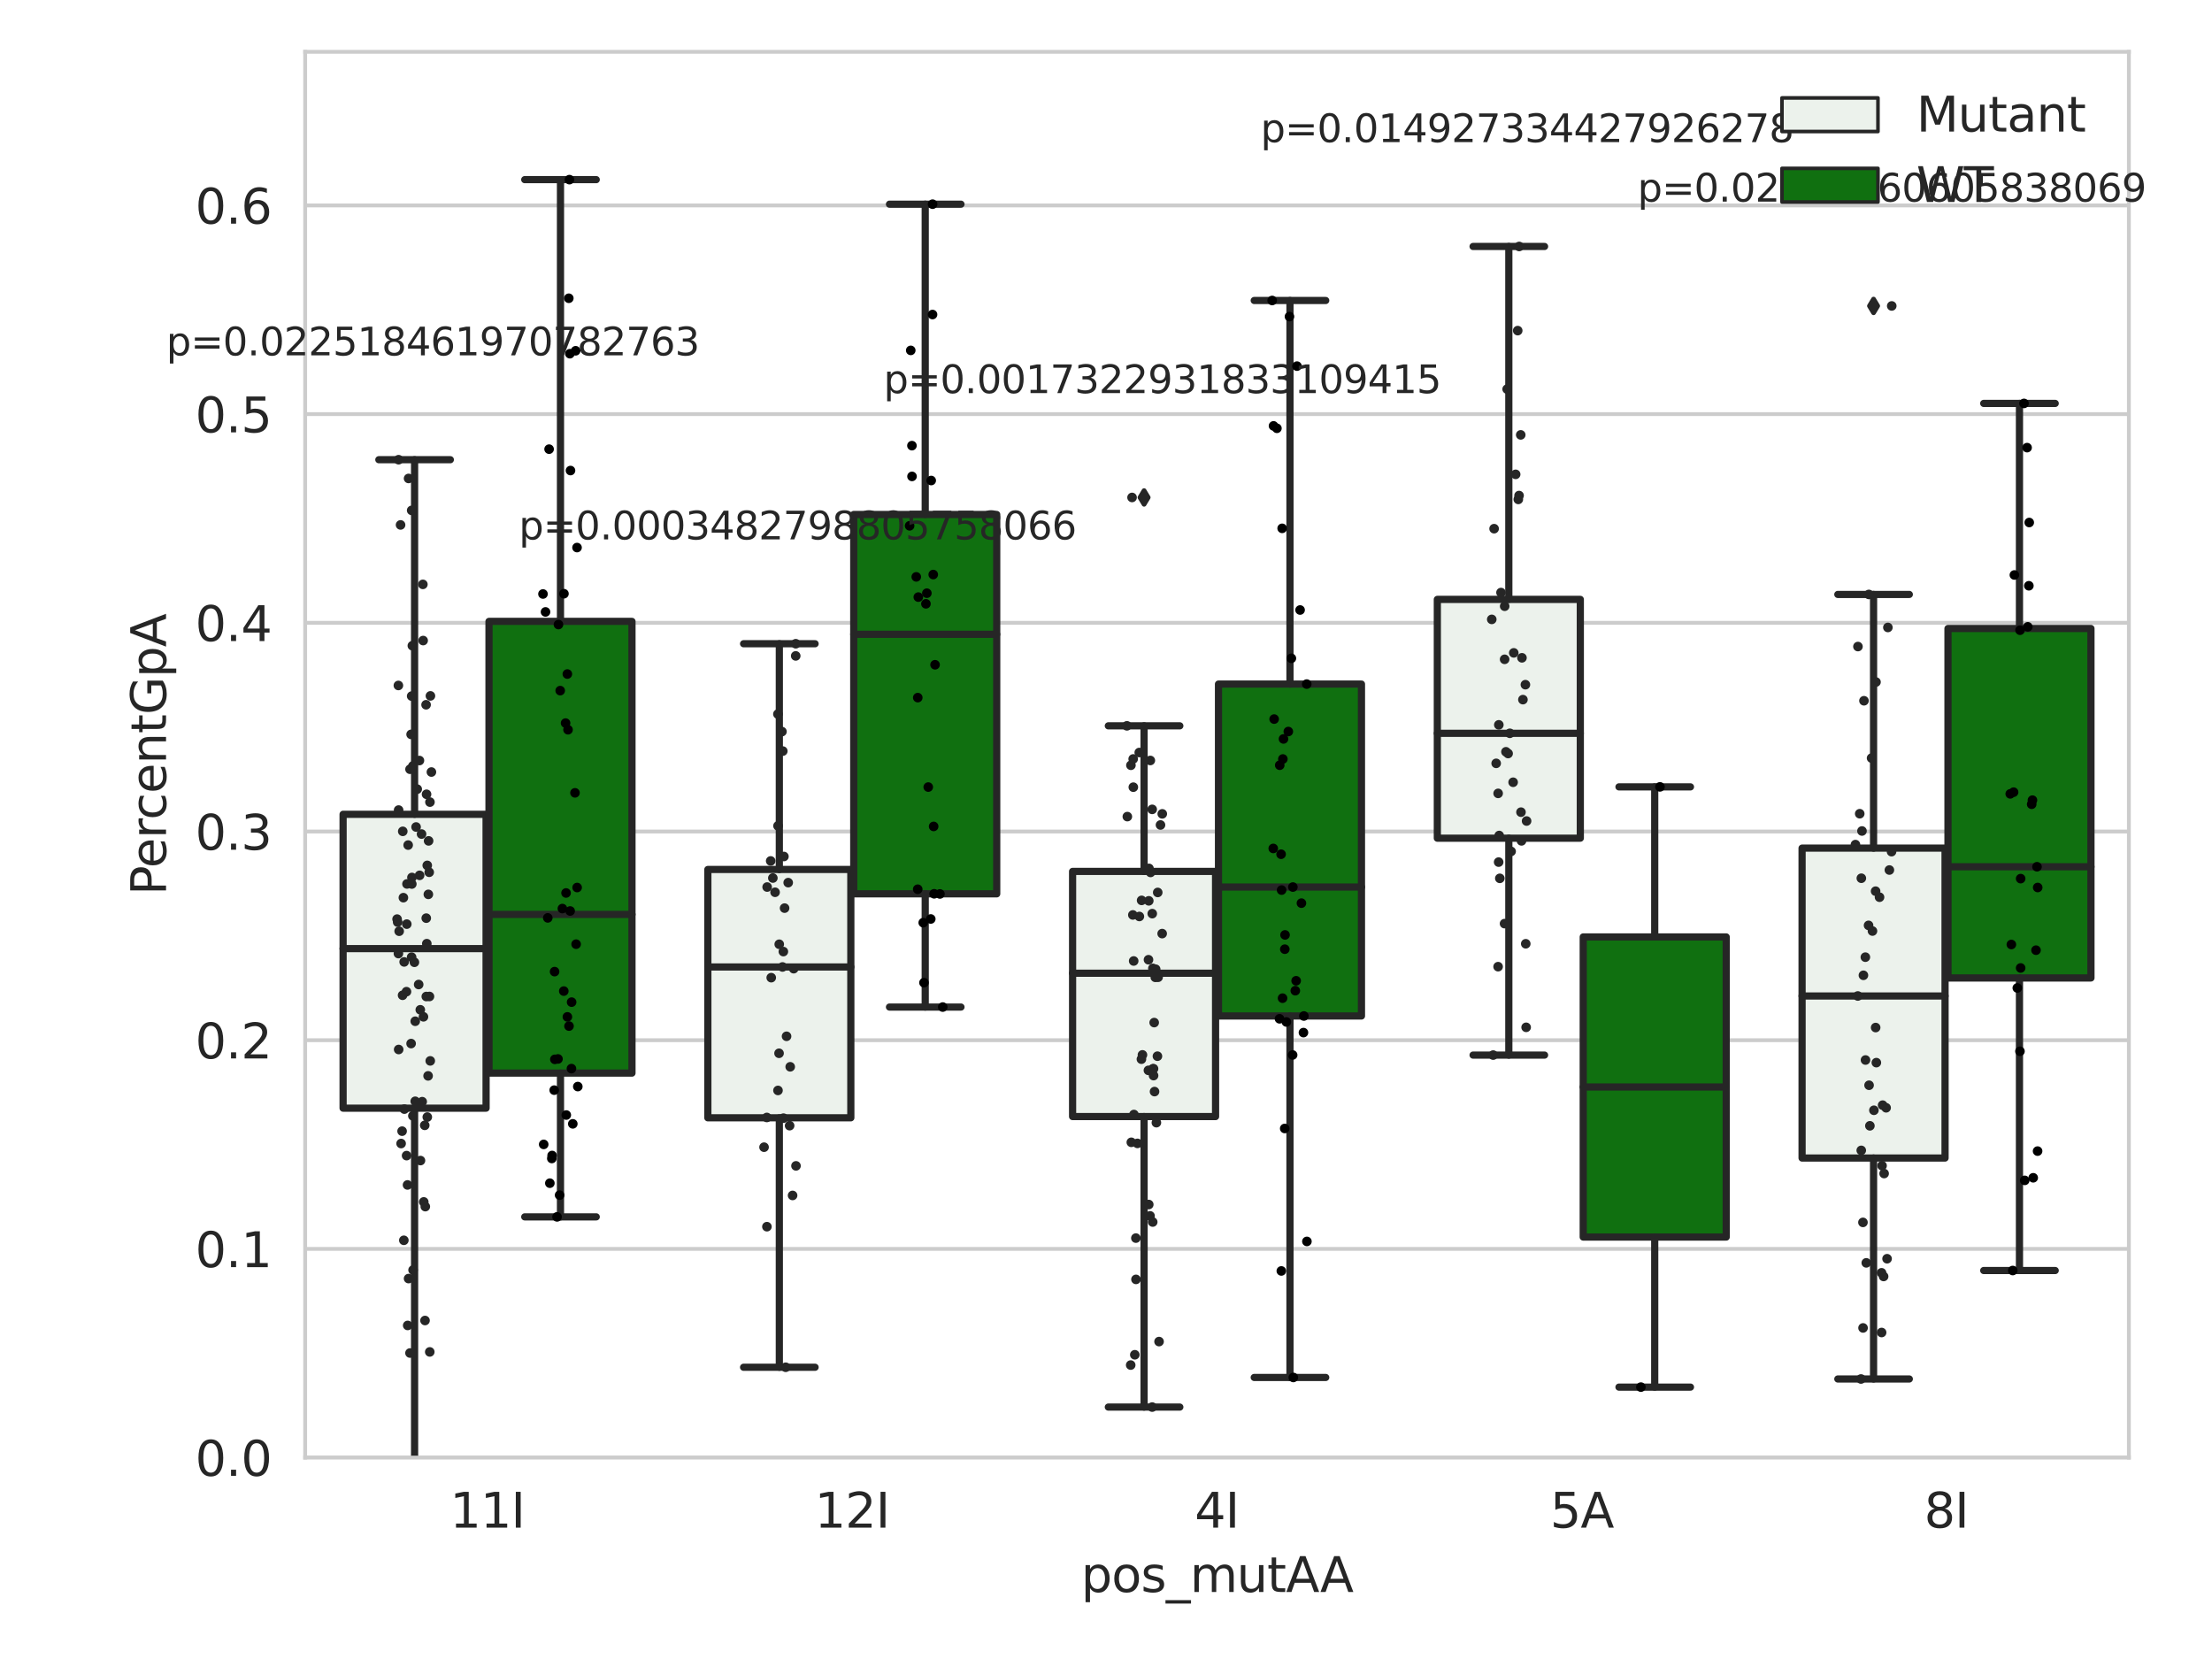 <?xml version="1.0" encoding="utf-8" standalone="no"?>
<!DOCTYPE svg PUBLIC "-//W3C//DTD SVG 1.1//EN"
  "http://www.w3.org/Graphics/SVG/1.1/DTD/svg11.dtd">
<svg xmlns:xlink="http://www.w3.org/1999/xlink" width="460.8pt" height="345.6pt" viewBox="0 0 460.8 345.6" xmlns="http://www.w3.org/2000/svg" version="1.1">
 <defs>
  <style type="text/css">*{stroke-linejoin: round; stroke-linecap: butt}</style>
 </defs>
 <g id="figure_1">
  <g id="patch_1">
   <path d="M 0 345.6 
L 460.8 345.6 
L 460.8 0 
L 0 0 
z
" style="fill: #ffffff"/>
  </g>
  <g id="axes_1">
   <g id="patch_2">
    <path d="M 63.571 303.64 
L 443.486 303.64 
L 443.486 10.8 
L 63.571 10.8 
z
" style="fill: #ffffff"/>
   </g>
   <g id="matplotlib.axis_1">
    <g id="xtick_1">
     <g id="text_1">
      <!-- 11I -->
      <g style="fill: #262626" transform="translate(93.725 318.238)scale(0.1 -0.1)">
       <defs>
        <path id="DejaVuSans-31" d="M 794 531 
L 1825 531 
L 1825 4091 
L 703 3866 
L 703 4441 
L 1819 4666 
L 2450 4666 
L 2450 531 
L 3481 531 
L 3481 0 
L 794 0 
L 794 531 
z
" transform="scale(0.016)"/>
        <path id="DejaVuSans-49" d="M 628 4666 
L 1259 4666 
L 1259 0 
L 628 0 
L 628 4666 
z
" transform="scale(0.016)"/>
       </defs>
       <use xlink:href="#DejaVuSans-31"/>
       <use xlink:href="#DejaVuSans-31" x="63.623"/>
       <use xlink:href="#DejaVuSans-49" x="127.246"/>
      </g>
     </g>
    </g>
    <g id="xtick_2">
     <g id="text_2">
      <!-- 12I -->
      <g style="fill: #262626" transform="translate(169.708 318.238)scale(0.1 -0.1)">
       <defs>
        <path id="DejaVuSans-32" d="M 1228 531 
L 3431 531 
L 3431 0 
L 469 0 
L 469 531 
Q 828 903 1448 1529 
Q 2069 2156 2228 2338 
Q 2531 2678 2651 2914 
Q 2772 3150 2772 3378 
Q 2772 3750 2511 3984 
Q 2250 4219 1831 4219 
Q 1534 4219 1204 4116 
Q 875 4013 500 3803 
L 500 4441 
Q 881 4594 1212 4672 
Q 1544 4750 1819 4750 
Q 2544 4750 2975 4387 
Q 3406 4025 3406 3419 
Q 3406 3131 3298 2873 
Q 3191 2616 2906 2266 
Q 2828 2175 2409 1742 
Q 1991 1309 1228 531 
z
" transform="scale(0.016)"/>
       </defs>
       <use xlink:href="#DejaVuSans-31"/>
       <use xlink:href="#DejaVuSans-32" x="63.623"/>
       <use xlink:href="#DejaVuSans-49" x="127.246"/>
      </g>
     </g>
    </g>
    <g id="xtick_3">
     <g id="text_3">
      <!-- 4I -->
      <g style="fill: #262626" transform="translate(248.873 318.238)scale(0.1 -0.1)">
       <defs>
        <path id="DejaVuSans-34" d="M 2419 4116 
L 825 1625 
L 2419 1625 
L 2419 4116 
z
M 2253 4666 
L 3047 4666 
L 3047 1625 
L 3713 1625 
L 3713 1100 
L 3047 1100 
L 3047 0 
L 2419 0 
L 2419 1100 
L 313 1100 
L 313 1709 
L 2253 4666 
z
" transform="scale(0.016)"/>
       </defs>
       <use xlink:href="#DejaVuSans-34"/>
       <use xlink:href="#DejaVuSans-49" x="63.623"/>
      </g>
     </g>
    </g>
    <g id="xtick_4">
     <g id="text_4">
      <!-- 5A -->
      <g style="fill: #262626" transform="translate(322.91 318.238)scale(0.1 -0.1)">
       <defs>
        <path id="DejaVuSans-35" d="M 691 4666 
L 3169 4666 
L 3169 4134 
L 1269 4134 
L 1269 2991 
Q 1406 3038 1543 3061 
Q 1681 3084 1819 3084 
Q 2600 3084 3056 2656 
Q 3513 2228 3513 1497 
Q 3513 744 3044 326 
Q 2575 -91 1722 -91 
Q 1428 -91 1123 -41 
Q 819 9 494 109 
L 494 744 
Q 775 591 1075 516 
Q 1375 441 1709 441 
Q 2250 441 2565 725 
Q 2881 1009 2881 1497 
Q 2881 1984 2565 2268 
Q 2250 2553 1709 2553 
Q 1456 2553 1204 2497 
Q 953 2441 691 2322 
L 691 4666 
z
" transform="scale(0.016)"/>
        <path id="DejaVuSans-41" d="M 2188 4044 
L 1331 1722 
L 3047 1722 
L 2188 4044 
z
M 1831 4666 
L 2547 4666 
L 4325 0 
L 3669 0 
L 3244 1197 
L 1141 1197 
L 716 0 
L 50 0 
L 1831 4666 
z
" transform="scale(0.016)"/>
       </defs>
       <use xlink:href="#DejaVuSans-35"/>
       <use xlink:href="#DejaVuSans-41" x="63.623"/>
      </g>
     </g>
    </g>
    <g id="xtick_5">
     <g id="text_5">
      <!-- 8I -->
      <g style="fill: #262626" transform="translate(400.839 318.238)scale(0.1 -0.1)">
       <defs>
        <path id="DejaVuSans-38" d="M 2034 2216 
Q 1584 2216 1326 1975 
Q 1069 1734 1069 1313 
Q 1069 891 1326 650 
Q 1584 409 2034 409 
Q 2484 409 2743 651 
Q 3003 894 3003 1313 
Q 3003 1734 2745 1975 
Q 2488 2216 2034 2216 
z
M 1403 2484 
Q 997 2584 770 2862 
Q 544 3141 544 3541 
Q 544 4100 942 4425 
Q 1341 4750 2034 4750 
Q 2731 4750 3128 4425 
Q 3525 4100 3525 3541 
Q 3525 3141 3298 2862 
Q 3072 2584 2669 2484 
Q 3125 2378 3379 2068 
Q 3634 1759 3634 1313 
Q 3634 634 3220 271 
Q 2806 -91 2034 -91 
Q 1263 -91 848 271 
Q 434 634 434 1313 
Q 434 1759 690 2068 
Q 947 2378 1403 2484 
z
M 1172 3481 
Q 1172 3119 1398 2916 
Q 1625 2713 2034 2713 
Q 2441 2713 2670 2916 
Q 2900 3119 2900 3481 
Q 2900 3844 2670 4047 
Q 2441 4250 2034 4250 
Q 1625 4250 1398 4047 
Q 1172 3844 1172 3481 
z
" transform="scale(0.016)"/>
       </defs>
       <use xlink:href="#DejaVuSans-38"/>
       <use xlink:href="#DejaVuSans-49" x="63.623"/>
      </g>
     </g>
    </g>
    <g id="text_6">
     <!-- pos_mutAA -->
     <g style="fill: #262626" transform="translate(225.213 331.638)scale(0.1 -0.1)">
      <defs>
       <path id="DejaVuSans-70" d="M 1159 525 
L 1159 -1331 
L 581 -1331 
L 581 3500 
L 1159 3500 
L 1159 2969 
Q 1341 3281 1617 3432 
Q 1894 3584 2278 3584 
Q 2916 3584 3314 3078 
Q 3713 2572 3713 1747 
Q 3713 922 3314 415 
Q 2916 -91 2278 -91 
Q 1894 -91 1617 61 
Q 1341 213 1159 525 
z
M 3116 1747 
Q 3116 2381 2855 2742 
Q 2594 3103 2138 3103 
Q 1681 3103 1420 2742 
Q 1159 2381 1159 1747 
Q 1159 1113 1420 752 
Q 1681 391 2138 391 
Q 2594 391 2855 752 
Q 3116 1113 3116 1747 
z
" transform="scale(0.016)"/>
       <path id="DejaVuSans-6f" d="M 1959 3097 
Q 1497 3097 1228 2736 
Q 959 2375 959 1747 
Q 959 1119 1226 758 
Q 1494 397 1959 397 
Q 2419 397 2687 759 
Q 2956 1122 2956 1747 
Q 2956 2369 2687 2733 
Q 2419 3097 1959 3097 
z
M 1959 3584 
Q 2709 3584 3137 3096 
Q 3566 2609 3566 1747 
Q 3566 888 3137 398 
Q 2709 -91 1959 -91 
Q 1206 -91 779 398 
Q 353 888 353 1747 
Q 353 2609 779 3096 
Q 1206 3584 1959 3584 
z
" transform="scale(0.016)"/>
       <path id="DejaVuSans-73" d="M 2834 3397 
L 2834 2853 
Q 2591 2978 2328 3040 
Q 2066 3103 1784 3103 
Q 1356 3103 1142 2972 
Q 928 2841 928 2578 
Q 928 2378 1081 2264 
Q 1234 2150 1697 2047 
L 1894 2003 
Q 2506 1872 2764 1633 
Q 3022 1394 3022 966 
Q 3022 478 2636 193 
Q 2250 -91 1575 -91 
Q 1294 -91 989 -36 
Q 684 19 347 128 
L 347 722 
Q 666 556 975 473 
Q 1284 391 1588 391 
Q 1994 391 2212 530 
Q 2431 669 2431 922 
Q 2431 1156 2273 1281 
Q 2116 1406 1581 1522 
L 1381 1569 
Q 847 1681 609 1914 
Q 372 2147 372 2553 
Q 372 3047 722 3315 
Q 1072 3584 1716 3584 
Q 2034 3584 2315 3537 
Q 2597 3491 2834 3397 
z
" transform="scale(0.016)"/>
       <path id="DejaVuSans-5f" d="M 3263 -1063 
L 3263 -1509 
L -63 -1509 
L -63 -1063 
L 3263 -1063 
z
" transform="scale(0.016)"/>
       <path id="DejaVuSans-6d" d="M 3328 2828 
Q 3544 3216 3844 3400 
Q 4144 3584 4550 3584 
Q 5097 3584 5394 3201 
Q 5691 2819 5691 2113 
L 5691 0 
L 5113 0 
L 5113 2094 
Q 5113 2597 4934 2840 
Q 4756 3084 4391 3084 
Q 3944 3084 3684 2787 
Q 3425 2491 3425 1978 
L 3425 0 
L 2847 0 
L 2847 2094 
Q 2847 2600 2669 2842 
Q 2491 3084 2119 3084 
Q 1678 3084 1418 2786 
Q 1159 2488 1159 1978 
L 1159 0 
L 581 0 
L 581 3500 
L 1159 3500 
L 1159 2956 
Q 1356 3278 1631 3431 
Q 1906 3584 2284 3584 
Q 2666 3584 2933 3390 
Q 3200 3197 3328 2828 
z
" transform="scale(0.016)"/>
       <path id="DejaVuSans-75" d="M 544 1381 
L 544 3500 
L 1119 3500 
L 1119 1403 
Q 1119 906 1312 657 
Q 1506 409 1894 409 
Q 2359 409 2629 706 
Q 2900 1003 2900 1516 
L 2900 3500 
L 3475 3500 
L 3475 0 
L 2900 0 
L 2900 538 
Q 2691 219 2414 64 
Q 2138 -91 1772 -91 
Q 1169 -91 856 284 
Q 544 659 544 1381 
z
M 1991 3584 
L 1991 3584 
z
" transform="scale(0.016)"/>
       <path id="DejaVuSans-74" d="M 1172 4494 
L 1172 3500 
L 2356 3500 
L 2356 3053 
L 1172 3053 
L 1172 1153 
Q 1172 725 1289 603 
Q 1406 481 1766 481 
L 2356 481 
L 2356 0 
L 1766 0 
Q 1100 0 847 248 
Q 594 497 594 1153 
L 594 3053 
L 172 3053 
L 172 3500 
L 594 3500 
L 594 4494 
L 1172 4494 
z
" transform="scale(0.016)"/>
      </defs>
      <use xlink:href="#DejaVuSans-70"/>
      <use xlink:href="#DejaVuSans-6f" x="63.477"/>
      <use xlink:href="#DejaVuSans-73" x="124.658"/>
      <use xlink:href="#DejaVuSans-5f" x="176.758"/>
      <use xlink:href="#DejaVuSans-6d" x="226.758"/>
      <use xlink:href="#DejaVuSans-75" x="324.17"/>
      <use xlink:href="#DejaVuSans-74" x="387.549"/>
      <use xlink:href="#DejaVuSans-41" x="426.758"/>
      <use xlink:href="#DejaVuSans-41" x="497.916"/>
     </g>
    </g>
   </g>
   <g id="matplotlib.axis_2">
    <g id="ytick_1">
     <g id="line2d_1">
      <path d="M 63.571 303.64 
L 443.486 303.64 
" clip-path="url(#p5ed697984e)" style="fill: none; stroke: #cccccc; stroke-width: 0.8; stroke-linecap: round"/>
     </g>
     <g id="text_7">
      <!-- 0.0 -->
      <g style="fill: #262626" transform="translate(40.668 307.439)scale(0.1 -0.1)">
       <defs>
        <path id="DejaVuSans-30" d="M 2034 4250 
Q 1547 4250 1301 3770 
Q 1056 3291 1056 2328 
Q 1056 1369 1301 889 
Q 1547 409 2034 409 
Q 2525 409 2770 889 
Q 3016 1369 3016 2328 
Q 3016 3291 2770 3770 
Q 2525 4250 2034 4250 
z
M 2034 4750 
Q 2819 4750 3233 4129 
Q 3647 3509 3647 2328 
Q 3647 1150 3233 529 
Q 2819 -91 2034 -91 
Q 1250 -91 836 529 
Q 422 1150 422 2328 
Q 422 3509 836 4129 
Q 1250 4750 2034 4750 
z
" transform="scale(0.016)"/>
        <path id="DejaVuSans-2e" d="M 684 794 
L 1344 794 
L 1344 0 
L 684 0 
L 684 794 
z
" transform="scale(0.016)"/>
       </defs>
       <use xlink:href="#DejaVuSans-30"/>
       <use xlink:href="#DejaVuSans-2e" x="63.623"/>
       <use xlink:href="#DejaVuSans-30" x="95.41"/>
      </g>
     </g>
    </g>
    <g id="ytick_2">
     <g id="line2d_2">
      <path d="M 63.571 260.165 
L 443.486 260.165 
" clip-path="url(#p5ed697984e)" style="fill: none; stroke: #cccccc; stroke-width: 0.8; stroke-linecap: round"/>
     </g>
     <g id="text_8">
      <!-- 0.1 -->
      <g style="fill: #262626" transform="translate(40.668 263.965)scale(0.1 -0.1)">
       <use xlink:href="#DejaVuSans-30"/>
       <use xlink:href="#DejaVuSans-2e" x="63.623"/>
       <use xlink:href="#DejaVuSans-31" x="95.41"/>
      </g>
     </g>
    </g>
    <g id="ytick_3">
     <g id="line2d_3">
      <path d="M 63.571 216.691 
L 443.486 216.691 
" clip-path="url(#p5ed697984e)" style="fill: none; stroke: #cccccc; stroke-width: 0.8; stroke-linecap: round"/>
     </g>
     <g id="text_9">
      <!-- 0.2 -->
      <g style="fill: #262626" transform="translate(40.668 220.49)scale(0.1 -0.1)">
       <use xlink:href="#DejaVuSans-30"/>
       <use xlink:href="#DejaVuSans-2e" x="63.623"/>
       <use xlink:href="#DejaVuSans-32" x="95.41"/>
      </g>
     </g>
    </g>
    <g id="ytick_4">
     <g id="line2d_4">
      <path d="M 63.571 173.216 
L 443.486 173.216 
" clip-path="url(#p5ed697984e)" style="fill: none; stroke: #cccccc; stroke-width: 0.8; stroke-linecap: round"/>
     </g>
     <g id="text_10">
      <!-- 0.3 -->
      <g style="fill: #262626" transform="translate(40.668 177.015)scale(0.1 -0.1)">
       <defs>
        <path id="DejaVuSans-33" d="M 2597 2516 
Q 3050 2419 3304 2112 
Q 3559 1806 3559 1356 
Q 3559 666 3084 287 
Q 2609 -91 1734 -91 
Q 1441 -91 1130 -33 
Q 819 25 488 141 
L 488 750 
Q 750 597 1062 519 
Q 1375 441 1716 441 
Q 2309 441 2620 675 
Q 2931 909 2931 1356 
Q 2931 1769 2642 2001 
Q 2353 2234 1838 2234 
L 1294 2234 
L 1294 2753 
L 1863 2753 
Q 2328 2753 2575 2939 
Q 2822 3125 2822 3475 
Q 2822 3834 2567 4026 
Q 2313 4219 1838 4219 
Q 1578 4219 1281 4162 
Q 984 4106 628 3988 
L 628 4550 
Q 988 4650 1302 4700 
Q 1616 4750 1894 4750 
Q 2613 4750 3031 4423 
Q 3450 4097 3450 3541 
Q 3450 3153 3228 2886 
Q 3006 2619 2597 2516 
z
" transform="scale(0.016)"/>
       </defs>
       <use xlink:href="#DejaVuSans-30"/>
       <use xlink:href="#DejaVuSans-2e" x="63.623"/>
       <use xlink:href="#DejaVuSans-33" x="95.41"/>
      </g>
     </g>
    </g>
    <g id="ytick_5">
     <g id="line2d_5">
      <path d="M 63.571 129.741 
L 443.486 129.741 
" clip-path="url(#p5ed697984e)" style="fill: none; stroke: #cccccc; stroke-width: 0.8; stroke-linecap: round"/>
     </g>
     <g id="text_11">
      <!-- 0.4 -->
      <g style="fill: #262626" transform="translate(40.668 133.541)scale(0.1 -0.1)">
       <use xlink:href="#DejaVuSans-30"/>
       <use xlink:href="#DejaVuSans-2e" x="63.623"/>
       <use xlink:href="#DejaVuSans-34" x="95.41"/>
      </g>
     </g>
    </g>
    <g id="ytick_6">
     <g id="line2d_6">
      <path d="M 63.571 86.267 
L 443.486 86.267 
" clip-path="url(#p5ed697984e)" style="fill: none; stroke: #cccccc; stroke-width: 0.8; stroke-linecap: round"/>
     </g>
     <g id="text_12">
      <!-- 0.5 -->
      <g style="fill: #262626" transform="translate(40.668 90.066)scale(0.1 -0.1)">
       <use xlink:href="#DejaVuSans-30"/>
       <use xlink:href="#DejaVuSans-2e" x="63.623"/>
       <use xlink:href="#DejaVuSans-35" x="95.41"/>
      </g>
     </g>
    </g>
    <g id="ytick_7">
     <g id="line2d_7">
      <path d="M 63.571 42.792 
L 443.486 42.792 
" clip-path="url(#p5ed697984e)" style="fill: none; stroke: #cccccc; stroke-width: 0.8; stroke-linecap: round"/>
     </g>
     <g id="text_13">
      <!-- 0.6 -->
      <g style="fill: #262626" transform="translate(40.668 46.591)scale(0.1 -0.1)">
       <defs>
        <path id="DejaVuSans-36" d="M 2113 2584 
Q 1688 2584 1439 2293 
Q 1191 2003 1191 1497 
Q 1191 994 1439 701 
Q 1688 409 2113 409 
Q 2538 409 2786 701 
Q 3034 994 3034 1497 
Q 3034 2003 2786 2293 
Q 2538 2584 2113 2584 
z
M 3366 4563 
L 3366 3988 
Q 3128 4100 2886 4159 
Q 2644 4219 2406 4219 
Q 1781 4219 1451 3797 
Q 1122 3375 1075 2522 
Q 1259 2794 1537 2939 
Q 1816 3084 2150 3084 
Q 2853 3084 3261 2657 
Q 3669 2231 3669 1497 
Q 3669 778 3244 343 
Q 2819 -91 2113 -91 
Q 1303 -91 875 529 
Q 447 1150 447 2328 
Q 447 3434 972 4092 
Q 1497 4750 2381 4750 
Q 2619 4750 2861 4703 
Q 3103 4656 3366 4563 
z
" transform="scale(0.016)"/>
       </defs>
       <use xlink:href="#DejaVuSans-30"/>
       <use xlink:href="#DejaVuSans-2e" x="63.623"/>
       <use xlink:href="#DejaVuSans-36" x="95.41"/>
      </g>
     </g>
    </g>
    <g id="text_14">
     <!-- PercentGpA -->
     <g style="fill: #262626" transform="translate(34.588 186.497)rotate(-90)scale(0.1 -0.1)">
      <defs>
       <path id="DejaVuSans-50" d="M 1259 4147 
L 1259 2394 
L 2053 2394 
Q 2494 2394 2734 2622 
Q 2975 2850 2975 3272 
Q 2975 3691 2734 3919 
Q 2494 4147 2053 4147 
L 1259 4147 
z
M 628 4666 
L 2053 4666 
Q 2838 4666 3239 4311 
Q 3641 3956 3641 3272 
Q 3641 2581 3239 2228 
Q 2838 1875 2053 1875 
L 1259 1875 
L 1259 0 
L 628 0 
L 628 4666 
z
" transform="scale(0.016)"/>
       <path id="DejaVuSans-65" d="M 3597 1894 
L 3597 1613 
L 953 1613 
Q 991 1019 1311 708 
Q 1631 397 2203 397 
Q 2534 397 2845 478 
Q 3156 559 3463 722 
L 3463 178 
Q 3153 47 2828 -22 
Q 2503 -91 2169 -91 
Q 1331 -91 842 396 
Q 353 884 353 1716 
Q 353 2575 817 3079 
Q 1281 3584 2069 3584 
Q 2775 3584 3186 3129 
Q 3597 2675 3597 1894 
z
M 3022 2063 
Q 3016 2534 2758 2815 
Q 2500 3097 2075 3097 
Q 1594 3097 1305 2825 
Q 1016 2553 972 2059 
L 3022 2063 
z
" transform="scale(0.016)"/>
       <path id="DejaVuSans-72" d="M 2631 2963 
Q 2534 3019 2420 3045 
Q 2306 3072 2169 3072 
Q 1681 3072 1420 2755 
Q 1159 2438 1159 1844 
L 1159 0 
L 581 0 
L 581 3500 
L 1159 3500 
L 1159 2956 
Q 1341 3275 1631 3429 
Q 1922 3584 2338 3584 
Q 2397 3584 2469 3576 
Q 2541 3569 2628 3553 
L 2631 2963 
z
" transform="scale(0.016)"/>
       <path id="DejaVuSans-63" d="M 3122 3366 
L 3122 2828 
Q 2878 2963 2633 3030 
Q 2388 3097 2138 3097 
Q 1578 3097 1268 2742 
Q 959 2388 959 1747 
Q 959 1106 1268 751 
Q 1578 397 2138 397 
Q 2388 397 2633 464 
Q 2878 531 3122 666 
L 3122 134 
Q 2881 22 2623 -34 
Q 2366 -91 2075 -91 
Q 1284 -91 818 406 
Q 353 903 353 1747 
Q 353 2603 823 3093 
Q 1294 3584 2113 3584 
Q 2378 3584 2631 3529 
Q 2884 3475 3122 3366 
z
" transform="scale(0.016)"/>
       <path id="DejaVuSans-6e" d="M 3513 2113 
L 3513 0 
L 2938 0 
L 2938 2094 
Q 2938 2591 2744 2837 
Q 2550 3084 2163 3084 
Q 1697 3084 1428 2787 
Q 1159 2491 1159 1978 
L 1159 0 
L 581 0 
L 581 3500 
L 1159 3500 
L 1159 2956 
Q 1366 3272 1645 3428 
Q 1925 3584 2291 3584 
Q 2894 3584 3203 3211 
Q 3513 2838 3513 2113 
z
" transform="scale(0.016)"/>
       <path id="DejaVuSans-47" d="M 3809 666 
L 3809 1919 
L 2778 1919 
L 2778 2438 
L 4434 2438 
L 4434 434 
Q 4069 175 3628 42 
Q 3188 -91 2688 -91 
Q 1594 -91 976 548 
Q 359 1188 359 2328 
Q 359 3472 976 4111 
Q 1594 4750 2688 4750 
Q 3144 4750 3555 4637 
Q 3966 4525 4313 4306 
L 4313 3634 
Q 3963 3931 3569 4081 
Q 3175 4231 2741 4231 
Q 1884 4231 1454 3753 
Q 1025 3275 1025 2328 
Q 1025 1384 1454 906 
Q 1884 428 2741 428 
Q 3075 428 3337 486 
Q 3600 544 3809 666 
z
" transform="scale(0.016)"/>
      </defs>
      <use xlink:href="#DejaVuSans-50"/>
      <use xlink:href="#DejaVuSans-65" x="56.678"/>
      <use xlink:href="#DejaVuSans-72" x="118.201"/>
      <use xlink:href="#DejaVuSans-63" x="157.064"/>
      <use xlink:href="#DejaVuSans-65" x="212.045"/>
      <use xlink:href="#DejaVuSans-6e" x="273.568"/>
      <use xlink:href="#DejaVuSans-74" x="336.947"/>
      <use xlink:href="#DejaVuSans-47" x="376.156"/>
      <use xlink:href="#DejaVuSans-70" x="453.646"/>
      <use xlink:href="#DejaVuSans-41" x="517.123"/>
     </g>
    </g>
   </g>
   <g id="patch_3">
    <path d="M 71.473 230.85 
L 101.259 230.85 
L 101.259 169.631 
L 71.473 169.631 
L 71.473 230.85 
z
" clip-path="url(#p5ed697984e)" style="fill: #ecf2ec; stroke: #262626; stroke-width: 1.5; stroke-linejoin: miter"/>
   </g>
   <g id="patch_4">
    <path d="M 101.867 223.546 
L 131.652 223.546 
L 131.652 129.446 
L 101.867 129.446 
L 101.867 223.546 
z
" clip-path="url(#p5ed697984e)" style="fill: #107010; stroke: #262626; stroke-width: 1.5; stroke-linejoin: miter"/>
   </g>
   <g id="patch_5">
    <path d="M 147.457 232.86 
L 177.242 232.86 
L 177.242 181.129 
L 147.457 181.129 
L 147.457 232.86 
z
" clip-path="url(#p5ed697984e)" style="fill: #ecf2ec; stroke: #262626; stroke-width: 1.5; stroke-linejoin: miter"/>
   </g>
   <g id="patch_6">
    <path d="M 177.85 186.203 
L 207.635 186.203 
L 207.635 107.176 
L 177.85 107.176 
L 177.85 186.203 
z
" clip-path="url(#p5ed697984e)" style="fill: #107010; stroke: #262626; stroke-width: 1.5; stroke-linejoin: miter"/>
   </g>
   <g id="patch_7">
    <path d="M 223.44 232.599 
L 253.225 232.599 
L 253.225 181.533 
L 223.44 181.533 
L 223.44 232.599 
z
" clip-path="url(#p5ed697984e)" style="fill: #ecf2ec; stroke: #262626; stroke-width: 1.5; stroke-linejoin: miter"/>
   </g>
   <g id="patch_8">
    <path d="M 253.833 211.65 
L 283.618 211.65 
L 283.618 142.507 
L 253.833 142.507 
L 253.833 211.65 
z
" clip-path="url(#p5ed697984e)" style="fill: #107010; stroke: #262626; stroke-width: 1.5; stroke-linejoin: miter"/>
   </g>
   <g id="patch_9">
    <path d="M 299.423 174.609 
L 329.208 174.609 
L 329.208 124.864 
L 299.423 124.864 
L 299.423 174.609 
z
" clip-path="url(#p5ed697984e)" style="fill: #ecf2ec; stroke: #262626; stroke-width: 1.5; stroke-linejoin: miter"/>
   </g>
   <g id="patch_10">
    <path d="M 329.816 257.701 
L 359.601 257.701 
L 359.601 195.181 
L 329.816 195.181 
L 329.816 257.701 
z
" clip-path="url(#p5ed697984e)" style="fill: #107010; stroke: #262626; stroke-width: 1.5; stroke-linejoin: miter"/>
   </g>
   <g id="patch_11">
    <path d="M 375.406 241.24 
L 405.191 241.24 
L 405.191 176.68 
L 375.406 176.68 
L 375.406 241.24 
z
" clip-path="url(#p5ed697984e)" style="fill: #ecf2ec; stroke: #262626; stroke-width: 1.5; stroke-linejoin: miter"/>
   </g>
   <g id="patch_12">
    <path d="M 405.799 203.728 
L 435.584 203.728 
L 435.584 130.93 
L 405.799 130.93 
L 405.799 203.728 
z
" clip-path="url(#p5ed697984e)" style="fill: #107010; stroke: #262626; stroke-width: 1.5; stroke-linejoin: miter"/>
   </g>
   <g id="patch_13">
    <path d="M 101.563 303.64 
L 101.563 303.64 
L 101.563 303.64 
L 101.563 303.64 
z
" clip-path="url(#p5ed697984e)" style="fill: #ecf2ec; stroke: #262626; stroke-width: 0.75; stroke-linejoin: miter"/>
   </g>
   <g id="patch_14">
    <path d="M 101.563 303.64 
L 101.563 303.64 
L 101.563 303.64 
L 101.563 303.64 
z
" clip-path="url(#p5ed697984e)" style="fill: #107010; stroke: #262626; stroke-width: 0.75; stroke-linejoin: miter"/>
   </g>
   <g id="PathCollection_1"/>
   <g id="PathCollection_2"/>
   <g id="line2d_8">
    <path d="M 86.366 230.85 
L 86.366 308.683 
" clip-path="url(#p5ed697984e)" style="fill: none; stroke: #262626; stroke-width: 1.5; stroke-linecap: round"/>
   </g>
   <g id="line2d_9">
    <path d="M 86.366 169.631 
L 86.366 95.765 
" clip-path="url(#p5ed697984e)" style="fill: none; stroke: #262626; stroke-width: 1.5; stroke-linecap: round"/>
   </g>
   <g id="line2d_10">
    <path d="M 78.92 308.683 
L 93.813 308.683 
" clip-path="url(#p5ed697984e)" style="fill: none; stroke: #262626; stroke-width: 1.5; stroke-linecap: round"/>
   </g>
   <g id="line2d_11">
    <path d="M 78.92 95.765 
L 93.813 95.765 
" clip-path="url(#p5ed697984e)" style="fill: none; stroke: #262626; stroke-width: 1.5; stroke-linecap: round"/>
   </g>
   <g id="line2d_12"/>
   <g id="line2d_13">
    <path d="M 116.759 223.546 
L 116.759 253.496 
" clip-path="url(#p5ed697984e)" style="fill: none; stroke: #262626; stroke-width: 1.5; stroke-linecap: round"/>
   </g>
   <g id="line2d_14">
    <path d="M 116.759 129.446 
L 116.759 37.422 
" clip-path="url(#p5ed697984e)" style="fill: none; stroke: #262626; stroke-width: 1.5; stroke-linecap: round"/>
   </g>
   <g id="line2d_15">
    <path d="M 109.313 253.496 
L 124.206 253.496 
" clip-path="url(#p5ed697984e)" style="fill: none; stroke: #262626; stroke-width: 1.5; stroke-linecap: round"/>
   </g>
   <g id="line2d_16">
    <path d="M 109.313 37.422 
L 124.206 37.422 
" clip-path="url(#p5ed697984e)" style="fill: none; stroke: #262626; stroke-width: 1.5; stroke-linecap: round"/>
   </g>
   <g id="line2d_17"/>
   <g id="line2d_18">
    <path d="M 162.349 232.86 
L 162.349 284.825 
" clip-path="url(#p5ed697984e)" style="fill: none; stroke: #262626; stroke-width: 1.5; stroke-linecap: round"/>
   </g>
   <g id="line2d_19">
    <path d="M 162.349 181.129 
L 162.349 134.102 
" clip-path="url(#p5ed697984e)" style="fill: none; stroke: #262626; stroke-width: 1.5; stroke-linecap: round"/>
   </g>
   <g id="line2d_20">
    <path d="M 154.903 284.825 
L 169.796 284.825 
" clip-path="url(#p5ed697984e)" style="fill: none; stroke: #262626; stroke-width: 1.5; stroke-linecap: round"/>
   </g>
   <g id="line2d_21">
    <path d="M 154.903 134.102 
L 169.796 134.102 
" clip-path="url(#p5ed697984e)" style="fill: none; stroke: #262626; stroke-width: 1.5; stroke-linecap: round"/>
   </g>
   <g id="line2d_22">
    <defs>
     <path id="mf09b9385b3" d="M -0 1.414 
L 0.849 0 
L 0 -1.414 
L -0.849 -0 
z
" style="stroke: #262626; stroke-linejoin: miter"/>
    </defs>
    <g clip-path="url(#p5ed697984e)">
     <use xlink:href="#mf09b9385b3" x="162.349" y="327.924" style="fill: #262626; stroke: #262626; stroke-linejoin: miter"/>
    </g>
   </g>
   <g id="line2d_23">
    <path d="M 192.742 186.203 
L 192.742 209.788 
" clip-path="url(#p5ed697984e)" style="fill: none; stroke: #262626; stroke-width: 1.5; stroke-linecap: round"/>
   </g>
   <g id="line2d_24">
    <path d="M 192.742 107.176 
L 192.742 42.536 
" clip-path="url(#p5ed697984e)" style="fill: none; stroke: #262626; stroke-width: 1.5; stroke-linecap: round"/>
   </g>
   <g id="line2d_25">
    <path d="M 185.296 209.788 
L 200.189 209.788 
" clip-path="url(#p5ed697984e)" style="fill: none; stroke: #262626; stroke-width: 1.5; stroke-linecap: round"/>
   </g>
   <g id="line2d_26">
    <path d="M 185.296 42.536 
L 200.189 42.536 
" clip-path="url(#p5ed697984e)" style="fill: none; stroke: #262626; stroke-width: 1.5; stroke-linecap: round"/>
   </g>
   <g id="line2d_27">
    <g clip-path="url(#p5ed697984e)">
     <use xlink:href="#mf09b9385b3" x="192.742" y="382.321" style="fill: #262626; stroke: #262626; stroke-linejoin: miter"/>
    </g>
   </g>
   <g id="line2d_28">
    <path d="M 238.332 232.599 
L 238.332 293.119 
" clip-path="url(#p5ed697984e)" style="fill: none; stroke: #262626; stroke-width: 1.5; stroke-linecap: round"/>
   </g>
   <g id="line2d_29">
    <path d="M 238.332 181.533 
L 238.332 151.206 
" clip-path="url(#p5ed697984e)" style="fill: none; stroke: #262626; stroke-width: 1.5; stroke-linecap: round"/>
   </g>
   <g id="line2d_30">
    <path d="M 230.886 293.119 
L 245.779 293.119 
" clip-path="url(#p5ed697984e)" style="fill: none; stroke: #262626; stroke-width: 1.5; stroke-linecap: round"/>
   </g>
   <g id="line2d_31">
    <path d="M 230.886 151.206 
L 245.779 151.206 
" clip-path="url(#p5ed697984e)" style="fill: none; stroke: #262626; stroke-width: 1.5; stroke-linecap: round"/>
   </g>
   <g id="line2d_32">
    <g clip-path="url(#p5ed697984e)">
     <use xlink:href="#mf09b9385b3" x="238.332" y="103.629" style="fill: #262626; stroke: #262626; stroke-linejoin: miter"/>
    </g>
   </g>
   <g id="line2d_33">
    <path d="M 268.725 211.65 
L 268.725 286.949 
" clip-path="url(#p5ed697984e)" style="fill: none; stroke: #262626; stroke-width: 1.5; stroke-linecap: round"/>
   </g>
   <g id="line2d_34">
    <path d="M 268.725 142.507 
L 268.725 62.599 
" clip-path="url(#p5ed697984e)" style="fill: none; stroke: #262626; stroke-width: 1.5; stroke-linecap: round"/>
   </g>
   <g id="line2d_35">
    <path d="M 261.279 286.949 
L 276.172 286.949 
" clip-path="url(#p5ed697984e)" style="fill: none; stroke: #262626; stroke-width: 1.5; stroke-linecap: round"/>
   </g>
   <g id="line2d_36">
    <path d="M 261.279 62.599 
L 276.172 62.599 
" clip-path="url(#p5ed697984e)" style="fill: none; stroke: #262626; stroke-width: 1.5; stroke-linecap: round"/>
   </g>
   <g id="line2d_37"/>
   <g id="line2d_38">
    <path d="M 314.315 174.609 
L 314.315 219.794 
" clip-path="url(#p5ed697984e)" style="fill: none; stroke: #262626; stroke-width: 1.5; stroke-linecap: round"/>
   </g>
   <g id="line2d_39">
    <path d="M 314.315 124.864 
L 314.315 51.344 
" clip-path="url(#p5ed697984e)" style="fill: none; stroke: #262626; stroke-width: 1.5; stroke-linecap: round"/>
   </g>
   <g id="line2d_40">
    <path d="M 306.869 219.794 
L 321.762 219.794 
" clip-path="url(#p5ed697984e)" style="fill: none; stroke: #262626; stroke-width: 1.5; stroke-linecap: round"/>
   </g>
   <g id="line2d_41">
    <path d="M 306.869 51.344 
L 321.762 51.344 
" clip-path="url(#p5ed697984e)" style="fill: none; stroke: #262626; stroke-width: 1.5; stroke-linecap: round"/>
   </g>
   <g id="line2d_42"/>
   <g id="line2d_43">
    <path d="M 344.709 257.701 
L 344.709 288.961 
" clip-path="url(#p5ed697984e)" style="fill: none; stroke: #262626; stroke-width: 1.5; stroke-linecap: round"/>
   </g>
   <g id="line2d_44">
    <path d="M 344.709 195.181 
L 344.709 163.921 
" clip-path="url(#p5ed697984e)" style="fill: none; stroke: #262626; stroke-width: 1.5; stroke-linecap: round"/>
   </g>
   <g id="line2d_45">
    <path d="M 337.262 288.961 
L 352.155 288.961 
" clip-path="url(#p5ed697984e)" style="fill: none; stroke: #262626; stroke-width: 1.5; stroke-linecap: round"/>
   </g>
   <g id="line2d_46">
    <path d="M 337.262 163.921 
L 352.155 163.921 
" clip-path="url(#p5ed697984e)" style="fill: none; stroke: #262626; stroke-width: 1.5; stroke-linecap: round"/>
   </g>
   <g id="line2d_47"/>
   <g id="line2d_48">
    <path d="M 390.298 241.24 
L 390.298 287.268 
" clip-path="url(#p5ed697984e)" style="fill: none; stroke: #262626; stroke-width: 1.5; stroke-linecap: round"/>
   </g>
   <g id="line2d_49">
    <path d="M 390.298 176.68 
L 390.298 123.834 
" clip-path="url(#p5ed697984e)" style="fill: none; stroke: #262626; stroke-width: 1.5; stroke-linecap: round"/>
   </g>
   <g id="line2d_50">
    <path d="M 382.852 287.268 
L 397.745 287.268 
" clip-path="url(#p5ed697984e)" style="fill: none; stroke: #262626; stroke-width: 1.5; stroke-linecap: round"/>
   </g>
   <g id="line2d_51">
    <path d="M 382.852 123.834 
L 397.745 123.834 
" clip-path="url(#p5ed697984e)" style="fill: none; stroke: #262626; stroke-width: 1.5; stroke-linecap: round"/>
   </g>
   <g id="line2d_52">
    <g clip-path="url(#p5ed697984e)">
     <use xlink:href="#mf09b9385b3" x="390.298" y="63.733" style="fill: #262626; stroke: #262626; stroke-linejoin: miter"/>
    </g>
   </g>
   <g id="line2d_53">
    <path d="M 420.692 203.728 
L 420.692 264.673 
" clip-path="url(#p5ed697984e)" style="fill: none; stroke: #262626; stroke-width: 1.5; stroke-linecap: round"/>
   </g>
   <g id="line2d_54">
    <path d="M 420.692 130.93 
L 420.692 84.038 
" clip-path="url(#p5ed697984e)" style="fill: none; stroke: #262626; stroke-width: 1.5; stroke-linecap: round"/>
   </g>
   <g id="line2d_55">
    <path d="M 413.245 264.673 
L 428.138 264.673 
" clip-path="url(#p5ed697984e)" style="fill: none; stroke: #262626; stroke-width: 1.5; stroke-linecap: round"/>
   </g>
   <g id="line2d_56">
    <path d="M 413.245 84.038 
L 428.138 84.038 
" clip-path="url(#p5ed697984e)" style="fill: none; stroke: #262626; stroke-width: 1.5; stroke-linecap: round"/>
   </g>
   <g id="line2d_57"/>
   <g id="line2d_58">
    <path d="M 71.473 197.614 
L 101.259 197.614 
" clip-path="url(#p5ed697984e)" style="fill: none; stroke: #262626; stroke-width: 1.5; stroke-linecap: round"/>
   </g>
   <g id="line2d_59">
    <path d="M 101.867 190.493 
L 131.652 190.493 
" clip-path="url(#p5ed697984e)" style="fill: none; stroke: #262626; stroke-width: 1.5; stroke-linecap: round"/>
   </g>
   <g id="line2d_60">
    <path d="M 147.457 201.436 
L 177.242 201.436 
" clip-path="url(#p5ed697984e)" style="fill: none; stroke: #262626; stroke-width: 1.5; stroke-linecap: round"/>
   </g>
   <g id="line2d_61">
    <path d="M 177.85 132.133 
L 207.635 132.133 
" clip-path="url(#p5ed697984e)" style="fill: none; stroke: #262626; stroke-width: 1.5; stroke-linecap: round"/>
   </g>
   <g id="line2d_62">
    <path d="M 223.44 202.744 
L 253.225 202.744 
" clip-path="url(#p5ed697984e)" style="fill: none; stroke: #262626; stroke-width: 1.5; stroke-linecap: round"/>
   </g>
   <g id="line2d_63">
    <path d="M 253.833 184.79 
L 283.618 184.79 
" clip-path="url(#p5ed697984e)" style="fill: none; stroke: #262626; stroke-width: 1.5; stroke-linecap: round"/>
   </g>
   <g id="line2d_64">
    <path d="M 299.423 152.762 
L 329.208 152.762 
" clip-path="url(#p5ed697984e)" style="fill: none; stroke: #262626; stroke-width: 1.5; stroke-linecap: round"/>
   </g>
   <g id="line2d_65">
    <path d="M 329.816 226.441 
L 359.601 226.441 
" clip-path="url(#p5ed697984e)" style="fill: none; stroke: #262626; stroke-width: 1.5; stroke-linecap: round"/>
   </g>
   <g id="line2d_66">
    <path d="M 375.406 207.481 
L 405.191 207.481 
" clip-path="url(#p5ed697984e)" style="fill: none; stroke: #262626; stroke-width: 1.5; stroke-linecap: round"/>
   </g>
   <g id="line2d_67">
    <path d="M 405.799 180.561 
L 435.584 180.561 
" clip-path="url(#p5ed697984e)" style="fill: none; stroke: #262626; stroke-width: 1.5; stroke-linecap: round"/>
   </g>
   <g id="patch_15">
    <path d="M 63.571 303.64 
L 63.571 10.8 
" style="fill: none; stroke: #cccccc; stroke-width: 0.8; stroke-linejoin: miter; stroke-linecap: square"/>
   </g>
   <g id="patch_16">
    <path d="M 443.486 303.64 
L 443.486 10.8 
" style="fill: none; stroke: #cccccc; stroke-width: 0.8; stroke-linejoin: miter; stroke-linecap: square"/>
   </g>
   <g id="patch_17">
    <path d="M 63.571 303.64 
L 443.486 303.64 
" style="fill: none; stroke: #cccccc; stroke-width: 0.8; stroke-linejoin: miter; stroke-linecap: square"/>
   </g>
   <g id="patch_18">
    <path d="M 63.571 10.8 
L 443.486 10.8 
" style="fill: none; stroke: #cccccc; stroke-width: 0.8; stroke-linejoin: miter; stroke-linecap: square"/>
   </g>
   <g id="PathCollection_3">
    <defs>
     <path id="C0_0_c8edd9660c" d="M 0 1 
C 0.265 1 0.52 0.895 0.707 0.707 
C 0.895 0.52 1 0.265 1 -0 
C 1 -0.265 0.895 -0.52 0.707 -0.707 
C 0.52 -0.895 0.265 -1 0 -1 
C -0.265 -1 -0.52 -0.895 -0.707 -0.707 
C -0.895 -0.52 -1 -0.265 -1 0 
C -1 0.265 -0.895 0.52 -0.707 0.707 
C -0.52 0.895 -0.265 1 0 1 
z
"/>
    </defs>
    <g clip-path="url(#p5ed697984e)">
     <use xlink:href="#C0_0_c8edd9660c" x="83.445" y="109.35" style="fill: #262626"/>
    </g>
    <g clip-path="url(#p5ed697984e)">
     <use xlink:href="#C0_0_c8edd9660c" x="89.63" y="221.002" style="fill: #262626"/>
    </g>
    <g clip-path="url(#p5ed697984e)">
     <use xlink:href="#C0_0_c8edd9660c" x="87.376" y="158.435" style="fill: #262626"/>
    </g>
    <g clip-path="url(#p5ed697984e)">
     <use xlink:href="#C0_0_c8edd9660c" x="85.116" y="266.351" style="fill: #262626"/>
    </g>
    <g clip-path="url(#p5ed697984e)">
     <use xlink:href="#C0_0_c8edd9660c" x="82.843" y="192.096" style="fill: #262626"/>
    </g>
    <g clip-path="url(#p5ed697984e)">
     <use xlink:href="#C0_0_c8edd9660c" x="88.797" y="191.267" style="fill: #262626"/>
    </g>
    <g clip-path="url(#p5ed697984e)">
     <use xlink:href="#C0_0_c8edd9660c" x="88.214" y="211.819" style="fill: #262626"/>
    </g>
    <g clip-path="url(#p5ed697984e)">
     <use xlink:href="#C0_0_c8edd9660c" x="86.051" y="264.571" style="fill: #262626"/>
    </g>
    <g clip-path="url(#p5ed697984e)">
     <use xlink:href="#C0_0_c8edd9660c" x="84.699" y="305.144" style="fill: #262626"/>
    </g>
    <g clip-path="url(#p5ed697984e)">
     <use xlink:href="#C0_0_c8edd9660c" x="87.59" y="241.767" style="fill: #262626"/>
    </g>
    <g clip-path="url(#p5ed697984e)">
     <use xlink:href="#C0_0_c8edd9660c" x="86.679" y="172.278" style="fill: #262626"/>
    </g>
    <g clip-path="url(#p5ed697984e)">
     <use xlink:href="#C0_0_c8edd9660c" x="85.789" y="184.159" style="fill: #262626"/>
    </g>
    <g clip-path="url(#p5ed697984e)">
     <use xlink:href="#C0_0_c8edd9660c" x="89.566" y="167.092" style="fill: #262626"/>
    </g>
    <g clip-path="url(#p5ed697984e)">
     <use xlink:href="#C0_0_c8edd9660c" x="86.502" y="212.745" style="fill: #262626"/>
    </g>
    <g clip-path="url(#p5ed697984e)">
     <use xlink:href="#C0_0_c8edd9660c" x="83.296" y="308.683" style="fill: #262626"/>
    </g>
    <g clip-path="url(#p5ed697984e)">
     <use xlink:href="#C0_0_c8edd9660c" x="89.412" y="181.708" style="fill: #262626"/>
    </g>
    <g clip-path="url(#p5ed697984e)">
     <use xlink:href="#C0_0_c8edd9660c" x="84.129" y="258.377" style="fill: #262626"/>
    </g>
    <g clip-path="url(#p5ed697984e)">
     <use xlink:href="#C0_0_c8edd9660c" x="86.499" y="229.418" style="fill: #262626"/>
    </g>
    <g clip-path="url(#p5ed697984e)">
     <use xlink:href="#C0_0_c8edd9660c" x="87.652" y="230.259" style="fill: #262626"/>
    </g>
    <g clip-path="url(#p5ed697984e)">
     <use xlink:href="#C0_0_c8edd9660c" x="83.155" y="193.991" style="fill: #262626"/>
    </g>
    <g clip-path="url(#p5ed697984e)">
     <use xlink:href="#C0_0_c8edd9660c" x="83.866" y="207.332" style="fill: #262626"/>
    </g>
    <g clip-path="url(#p5ed697984e)">
     <use xlink:href="#C0_0_c8edd9660c" x="88.092" y="121.736" style="fill: #262626"/>
    </g>
    <g clip-path="url(#p5ed697984e)">
     <use xlink:href="#C0_0_c8edd9660c" x="89.465" y="207.583" style="fill: #262626"/>
    </g>
    <g clip-path="url(#p5ed697984e)">
     <use xlink:href="#C0_0_c8edd9660c" x="88.913" y="196.581" style="fill: #262626"/>
    </g>
    <g clip-path="url(#p5ed697984e)">
     <use xlink:href="#C0_0_c8edd9660c" x="85.415" y="160.247" style="fill: #262626"/>
    </g>
    <g clip-path="url(#p5ed697984e)">
     <use xlink:href="#C0_0_c8edd9660c" x="85.759" y="145.009" style="fill: #262626"/>
    </g>
    <g clip-path="url(#p5ed697984e)">
     <use xlink:href="#C0_0_c8edd9660c" x="85.643" y="152.986" style="fill: #262626"/>
    </g>
    <g clip-path="url(#p5ed697984e)">
     <use xlink:href="#C0_0_c8edd9660c" x="86.331" y="200.46" style="fill: #262626"/>
    </g>
    <g clip-path="url(#p5ed697984e)">
     <use xlink:href="#C0_0_c8edd9660c" x="88.6" y="251.36" style="fill: #262626"/>
    </g>
    <g clip-path="url(#p5ed697984e)">
     <use xlink:href="#C0_0_c8edd9660c" x="86.915" y="164.396" style="fill: #262626"/>
    </g>
    <g clip-path="url(#p5ed697984e)">
     <use xlink:href="#C0_0_c8edd9660c" x="83.049" y="218.63" style="fill: #262626"/>
    </g>
    <g clip-path="url(#p5ed697984e)">
     <use xlink:href="#C0_0_c8edd9660c" x="88.538" y="275.086" style="fill: #262626"/>
    </g>
    <g clip-path="url(#p5ed697984e)">
     <use xlink:href="#C0_0_c8edd9660c" x="82.721" y="191.466" style="fill: #262626"/>
    </g>
    <g clip-path="url(#p5ed697984e)">
     <use xlink:href="#C0_0_c8edd9660c" x="87.412" y="182.349" style="fill: #262626"/>
    </g>
    <g clip-path="url(#p5ed697984e)">
     <use xlink:href="#C0_0_c8edd9660c" x="89.528" y="281.627" style="fill: #262626"/>
    </g>
    <g clip-path="url(#p5ed697984e)">
     <use xlink:href="#C0_0_c8edd9660c" x="89.666" y="144.967" style="fill: #262626"/>
    </g>
    <g clip-path="url(#p5ed697984e)">
     <use xlink:href="#C0_0_c8edd9660c" x="88.808" y="207.592" style="fill: #262626"/>
    </g>
    <g clip-path="url(#p5ed697984e)">
     <use xlink:href="#C0_0_c8edd9660c" x="85.028" y="176.046" style="fill: #262626"/>
    </g>
    <g clip-path="url(#p5ed697984e)">
     <use xlink:href="#C0_0_c8edd9660c" x="84.237" y="231.047" style="fill: #262626"/>
    </g>
    <g clip-path="url(#p5ed697984e)">
     <use xlink:href="#C0_0_c8edd9660c" x="87.217" y="205.091" style="fill: #262626"/>
    </g>
    <g clip-path="url(#p5ed697984e)">
     <use xlink:href="#C0_0_c8edd9660c" x="82.991" y="142.794" style="fill: #262626"/>
    </g>
    <g clip-path="url(#p5ed697984e)">
     <use xlink:href="#C0_0_c8edd9660c" x="84.783" y="184.139" style="fill: #262626"/>
    </g>
    <g clip-path="url(#p5ed697984e)">
     <use xlink:href="#C0_0_c8edd9660c" x="89.005" y="180.275" style="fill: #262626"/>
    </g>
    <g clip-path="url(#p5ed697984e)">
     <use xlink:href="#C0_0_c8edd9660c" x="89.234" y="186.312" style="fill: #262626"/>
    </g>
    <g clip-path="url(#p5ed697984e)">
     <use xlink:href="#C0_0_c8edd9660c" x="88.76" y="146.816" style="fill: #262626"/>
    </g>
    <g clip-path="url(#p5ed697984e)">
     <use xlink:href="#C0_0_c8edd9660c" x="83.764" y="235.64" style="fill: #262626"/>
    </g>
    <g clip-path="url(#p5ed697984e)">
     <use xlink:href="#C0_0_c8edd9660c" x="85.902" y="134.513" style="fill: #262626"/>
    </g>
    <g clip-path="url(#p5ed697984e)">
     <use xlink:href="#C0_0_c8edd9660c" x="83" y="198.647" style="fill: #262626"/>
    </g>
    <g clip-path="url(#p5ed697984e)">
     <use xlink:href="#C0_0_c8edd9660c" x="84.7" y="240.734" style="fill: #262626"/>
    </g>
    <g clip-path="url(#p5ed697984e)">
     <use xlink:href="#C0_0_c8edd9660c" x="83.032" y="95.765" style="fill: #262626"/>
    </g>
    <g clip-path="url(#p5ed697984e)">
     <use xlink:href="#C0_0_c8edd9660c" x="85.815" y="182.795" style="fill: #262626"/>
    </g>
    <g clip-path="url(#p5ed697984e)">
     <use xlink:href="#C0_0_c8edd9660c" x="89.014" y="232.705" style="fill: #262626"/>
    </g>
    <g clip-path="url(#p5ed697984e)">
     <use xlink:href="#C0_0_c8edd9660c" x="88.148" y="133.439" style="fill: #262626"/>
    </g>
    <g clip-path="url(#p5ed697984e)">
     <use xlink:href="#C0_0_c8edd9660c" x="84.196" y="200.385" style="fill: #262626"/>
    </g>
    <g clip-path="url(#p5ed697984e)">
     <use xlink:href="#C0_0_c8edd9660c" x="87.554" y="210.357" style="fill: #262626"/>
    </g>
    <g clip-path="url(#p5ed697984e)">
     <use xlink:href="#C0_0_c8edd9660c" x="83.904" y="173.183" style="fill: #262626"/>
    </g>
    <g clip-path="url(#p5ed697984e)">
     <use xlink:href="#C0_0_c8edd9660c" x="85.745" y="199.395" style="fill: #262626"/>
    </g>
    <g clip-path="url(#p5ed697984e)">
     <use xlink:href="#C0_0_c8edd9660c" x="85.76" y="106.322" style="fill: #262626"/>
    </g>
    <g clip-path="url(#p5ed697984e)">
     <use xlink:href="#C0_0_c8edd9660c" x="85.116" y="99.671" style="fill: #262626"/>
    </g>
    <g clip-path="url(#p5ed697984e)">
     <use xlink:href="#C0_0_c8edd9660c" x="88.858" y="165.463" style="fill: #262626"/>
    </g>
    <g clip-path="url(#p5ed697984e)">
     <use xlink:href="#C0_0_c8edd9660c" x="83.04" y="168.749" style="fill: #262626"/>
    </g>
    <g clip-path="url(#p5ed697984e)">
     <use xlink:href="#C0_0_c8edd9660c" x="84.74" y="192.512" style="fill: #262626"/>
    </g>
    <g clip-path="url(#p5ed697984e)">
     <use xlink:href="#C0_0_c8edd9660c" x="86.01" y="232.453" style="fill: #262626"/>
    </g>
    <g clip-path="url(#p5ed697984e)">
     <use xlink:href="#C0_0_c8edd9660c" x="89.181" y="224.124" style="fill: #262626"/>
    </g>
    <g clip-path="url(#p5ed697984e)">
     <use xlink:href="#C0_0_c8edd9660c" x="88.481" y="234.428" style="fill: #262626"/>
    </g>
    <g clip-path="url(#p5ed697984e)">
     <use xlink:href="#C0_0_c8edd9660c" x="84.932" y="276.112" style="fill: #262626"/>
    </g>
    <g clip-path="url(#p5ed697984e)">
     <use xlink:href="#C0_0_c8edd9660c" x="87.816" y="173.747" style="fill: #262626"/>
    </g>
    <g clip-path="url(#p5ed697984e)">
     <use xlink:href="#C0_0_c8edd9660c" x="84.034" y="187" style="fill: #262626"/>
    </g>
    <g clip-path="url(#p5ed697984e)">
     <use xlink:href="#C0_0_c8edd9660c" x="84.895" y="246.844" style="fill: #262626"/>
    </g>
    <g clip-path="url(#p5ed697984e)">
     <use xlink:href="#C0_0_c8edd9660c" x="89.871" y="160.829" style="fill: #262626"/>
    </g>
    <g clip-path="url(#p5ed697984e)">
     <use xlink:href="#C0_0_c8edd9660c" x="83.559" y="238.22" style="fill: #262626"/>
    </g>
    <g clip-path="url(#p5ed697984e)">
     <use xlink:href="#C0_0_c8edd9660c" x="86.023" y="159.555" style="fill: #262626"/>
    </g>
    <g clip-path="url(#p5ed697984e)">
     <use xlink:href="#C0_0_c8edd9660c" x="87.951" y="229.5" style="fill: #262626"/>
    </g>
    <g clip-path="url(#p5ed697984e)">
     <use xlink:href="#C0_0_c8edd9660c" x="84.677" y="206.585" style="fill: #262626"/>
    </g>
    <g clip-path="url(#p5ed697984e)">
     <use xlink:href="#C0_0_c8edd9660c" x="88.276" y="250.38" style="fill: #262626"/>
    </g>
    <g clip-path="url(#p5ed697984e)">
     <use xlink:href="#C0_0_c8edd9660c" x="89.286" y="175.17" style="fill: #262626"/>
    </g>
    <g clip-path="url(#p5ed697984e)">
     <use xlink:href="#C0_0_c8edd9660c" x="85.411" y="281.859" style="fill: #262626"/>
    </g>
    <g clip-path="url(#p5ed697984e)">
     <use xlink:href="#C0_0_c8edd9660c" x="85.642" y="217.394" style="fill: #262626"/>
    </g>
   </g>
   <g id="PathCollection_4">
    <defs>
     <path id="C1_0_f147dccdc2" d="M 0 1 
C 0.265 1 0.52 0.895 0.707 0.707 
C 0.895 0.52 1 0.265 1 -0 
C 1 -0.265 0.895 -0.52 0.707 -0.707 
C 0.52 -0.895 0.265 -1 0 -1 
C -0.265 -1 -0.52 -0.895 -0.707 -0.707 
C -0.895 -0.52 -1 -0.265 -1 0 
C -1 0.265 -0.895 0.52 -0.707 0.707 
C -0.52 0.895 -0.265 1 0 1 
z
"/>
    </defs>
    <g clip-path="url(#p5ed697984e)">
     <use xlink:href="#C1_0_f147dccdc2" x="117.48" y="123.683"/>
    </g>
    <g clip-path="url(#p5ed697984e)">
     <use xlink:href="#C1_0_f147dccdc2" x="113.262" y="238.399"/>
    </g>
    <g clip-path="url(#p5ed697984e)">
     <use xlink:href="#C1_0_f147dccdc2" x="117.92" y="186.023"/>
    </g>
    <g clip-path="url(#p5ed697984e)">
     <use xlink:href="#C1_0_f147dccdc2" x="120.015" y="196.689"/>
    </g>
    <g clip-path="url(#p5ed697984e)">
     <use xlink:href="#C1_0_f147dccdc2" x="118.33" y="152.017"/>
    </g>
    <g clip-path="url(#p5ed697984e)">
     <use xlink:href="#C1_0_f147dccdc2" x="116.046" y="253.496"/>
    </g>
    <g clip-path="url(#p5ed697984e)">
     <use xlink:href="#C1_0_f147dccdc2" x="115.588" y="220.68"/>
    </g>
    <g clip-path="url(#p5ed697984e)">
     <use xlink:href="#C1_0_f147dccdc2" x="120.366" y="226.351"/>
    </g>
    <g clip-path="url(#p5ed697984e)">
     <use xlink:href="#C1_0_f147dccdc2" x="113.113" y="123.739"/>
    </g>
    <g clip-path="url(#p5ed697984e)">
     <use xlink:href="#C1_0_f147dccdc2" x="115.453" y="227.098"/>
    </g>
    <g clip-path="url(#p5ed697984e)">
     <use xlink:href="#C1_0_f147dccdc2" x="120.227" y="184.886"/>
    </g>
    <g clip-path="url(#p5ed697984e)">
     <use xlink:href="#C1_0_f147dccdc2" x="118.715" y="73.684"/>
    </g>
    <g clip-path="url(#p5ed697984e)">
     <use xlink:href="#C1_0_f147dccdc2" x="117.821" y="150.634"/>
    </g>
    <g clip-path="url(#p5ed697984e)">
     <use xlink:href="#C1_0_f147dccdc2" x="114.544" y="246.478"/>
    </g>
    <g clip-path="url(#p5ed697984e)">
     <use xlink:href="#C1_0_f147dccdc2" x="113.642" y="127.475"/>
    </g>
    <g clip-path="url(#p5ed697984e)">
     <use xlink:href="#C1_0_f147dccdc2" x="118.189" y="140.412"/>
    </g>
    <g clip-path="url(#p5ed697984e)">
     <use xlink:href="#C1_0_f147dccdc2" x="118.491" y="62.132"/>
    </g>
    <g clip-path="url(#p5ed697984e)">
     <use xlink:href="#C1_0_f147dccdc2" x="115.529" y="202.406"/>
    </g>
    <g clip-path="url(#p5ed697984e)">
     <use xlink:href="#C1_0_f147dccdc2" x="119.043" y="222.611"/>
    </g>
    <g clip-path="url(#p5ed697984e)">
     <use xlink:href="#C1_0_f147dccdc2" x="118.197" y="211.833"/>
    </g>
    <g clip-path="url(#p5ed697984e)">
     <use xlink:href="#C1_0_f147dccdc2" x="119.324" y="234.117"/>
    </g>
    <g clip-path="url(#p5ed697984e)">
     <use xlink:href="#C1_0_f147dccdc2" x="115.014" y="240.712"/>
    </g>
    <g clip-path="url(#p5ed697984e)">
     <use xlink:href="#C1_0_f147dccdc2" x="117.155" y="189.273"/>
    </g>
    <g clip-path="url(#p5ed697984e)">
     <use xlink:href="#C1_0_f147dccdc2" x="117.967" y="232.281"/>
    </g>
    <g clip-path="url(#p5ed697984e)">
     <use xlink:href="#C1_0_f147dccdc2" x="114.388" y="93.568"/>
    </g>
    <g clip-path="url(#p5ed697984e)">
     <use xlink:href="#C1_0_f147dccdc2" x="119.078" y="208.763"/>
    </g>
    <g clip-path="url(#p5ed697984e)">
     <use xlink:href="#C1_0_f147dccdc2" x="114.954" y="241.332"/>
    </g>
    <g clip-path="url(#p5ed697984e)">
     <use xlink:href="#C1_0_f147dccdc2" x="114.111" y="191.211"/>
    </g>
    <g clip-path="url(#p5ed697984e)">
     <use xlink:href="#C1_0_f147dccdc2" x="116.237" y="220.596"/>
    </g>
    <g clip-path="url(#p5ed697984e)">
     <use xlink:href="#C1_0_f147dccdc2" x="118.624" y="37.422"/>
    </g>
    <g clip-path="url(#p5ed697984e)">
     <use xlink:href="#C1_0_f147dccdc2" x="116.576" y="248.969"/>
    </g>
    <g clip-path="url(#p5ed697984e)">
     <use xlink:href="#C1_0_f147dccdc2" x="118.771" y="189.776"/>
    </g>
    <g clip-path="url(#p5ed697984e)">
     <use xlink:href="#C1_0_f147dccdc2" x="119.781" y="165.162"/>
    </g>
    <g clip-path="url(#p5ed697984e)">
     <use xlink:href="#C1_0_f147dccdc2" x="116.701" y="143.87"/>
    </g>
    <g clip-path="url(#p5ed697984e)">
     <use xlink:href="#C1_0_f147dccdc2" x="118.533" y="213.751"/>
    </g>
    <g clip-path="url(#p5ed697984e)">
     <use xlink:href="#C1_0_f147dccdc2" x="117.448" y="206.462"/>
    </g>
    <g clip-path="url(#p5ed697984e)">
     <use xlink:href="#C1_0_f147dccdc2" x="120.206" y="114.067"/>
    </g>
    <g clip-path="url(#p5ed697984e)">
     <use xlink:href="#C1_0_f147dccdc2" x="118.844" y="98.024"/>
    </g>
    <g clip-path="url(#p5ed697984e)">
     <use xlink:href="#C1_0_f147dccdc2" x="116.339" y="130.104"/>
    </g>
    <g clip-path="url(#p5ed697984e)">
     <use xlink:href="#C1_0_f147dccdc2" x="119.92" y="73.072"/>
    </g>
   </g>
   <g id="PathCollection_5">
    <defs>
     <path id="C2_0_6a9f028332" d="M 0 1 
C 0.265 1 0.52 0.895 0.707 0.707 
C 0.895 0.52 1 0.265 1 -0 
C 1 -0.265 0.895 -0.52 0.707 -0.707 
C 0.52 -0.895 0.265 -1 0 -1 
C -0.265 -1 -0.52 -0.895 -0.707 -0.707 
C -0.895 -0.52 -1 -0.265 -1 0 
C -1 0.265 -0.895 0.52 -0.707 0.707 
C -0.52 0.895 -0.265 1 0 1 
z
"/>
    </defs>
    <g clip-path="url(#p5ed697984e)">
     <use xlink:href="#C2_0_6a9f028332" x="159.763" y="255.54" style="fill: #262626"/>
    </g>
    <g clip-path="url(#p5ed697984e)">
     <use xlink:href="#C2_0_6a9f028332" x="164.615" y="222.234" style="fill: #262626"/>
    </g>
    <g clip-path="url(#p5ed697984e)">
     <use xlink:href="#C2_0_6a9f028332" x="164.492" y="234.495" style="fill: #262626"/>
    </g>
    <g clip-path="url(#p5ed697984e)">
     <use xlink:href="#C2_0_6a9f028332" x="165.764" y="136.636" style="fill: #262626"/>
    </g>
    <g clip-path="url(#p5ed697984e)">
     <use xlink:href="#C2_0_6a9f028332" x="163.677" y="284.825" style="fill: #262626"/>
    </g>
    <g clip-path="url(#p5ed697984e)">
     <use xlink:href="#C2_0_6a9f028332" x="165.77" y="134.102" style="fill: #262626"/>
    </g>
    <g clip-path="url(#p5ed697984e)">
     <use xlink:href="#C2_0_6a9f028332" x="163.013" y="201.436" style="fill: #262626"/>
    </g>
    <g clip-path="url(#p5ed697984e)">
     <use xlink:href="#C2_0_6a9f028332" x="159.166" y="238.981" style="fill: #262626"/>
    </g>
    <g clip-path="url(#p5ed697984e)">
     <use xlink:href="#C2_0_6a9f028332" x="163.445" y="189.178" style="fill: #262626"/>
    </g>
    <g clip-path="url(#p5ed697984e)">
     <use xlink:href="#C2_0_6a9f028332" x="163.305" y="178.424" style="fill: #262626"/>
    </g>
    <g clip-path="url(#p5ed697984e)">
     <use xlink:href="#C2_0_6a9f028332" x="160.549" y="179.348" style="fill: #262626"/>
    </g>
    <g clip-path="url(#p5ed697984e)">
     <use xlink:href="#C2_0_6a9f028332" x="163.026" y="327.924" style="fill: #262626"/>
    </g>
    <g clip-path="url(#p5ed697984e)">
     <use xlink:href="#C2_0_6a9f028332" x="160.663" y="203.666" style="fill: #262626"/>
    </g>
    <g clip-path="url(#p5ed697984e)">
     <use xlink:href="#C2_0_6a9f028332" x="165.82" y="242.87" style="fill: #262626"/>
    </g>
    <g clip-path="url(#p5ed697984e)">
     <use xlink:href="#C2_0_6a9f028332" x="161.464" y="185.877" style="fill: #262626"/>
    </g>
    <g clip-path="url(#p5ed697984e)">
     <use xlink:href="#C2_0_6a9f028332" x="159.81" y="184.787" style="fill: #262626"/>
    </g>
    <g clip-path="url(#p5ed697984e)">
     <use xlink:href="#C2_0_6a9f028332" x="165.111" y="249.032" style="fill: #262626"/>
    </g>
    <g clip-path="url(#p5ed697984e)">
     <use xlink:href="#C2_0_6a9f028332" x="164.197" y="183.869" style="fill: #262626"/>
    </g>
    <g clip-path="url(#p5ed697984e)">
     <use xlink:href="#C2_0_6a9f028332" x="162.29" y="219.418" style="fill: #262626"/>
    </g>
    <g clip-path="url(#p5ed697984e)">
     <use xlink:href="#C2_0_6a9f028332" x="163.208" y="232.934" style="fill: #262626"/>
    </g>
    <g clip-path="url(#p5ed697984e)">
     <use xlink:href="#C2_0_6a9f028332" x="163.072" y="156.463" style="fill: #262626"/>
    </g>
    <g clip-path="url(#p5ed697984e)">
     <use xlink:href="#C2_0_6a9f028332" x="165.342" y="201.794" style="fill: #262626"/>
    </g>
    <g clip-path="url(#p5ed697984e)">
     <use xlink:href="#C2_0_6a9f028332" x="162.894" y="152.407" style="fill: #262626"/>
    </g>
    <g clip-path="url(#p5ed697984e)">
     <use xlink:href="#C2_0_6a9f028332" x="159.746" y="232.787" style="fill: #262626"/>
    </g>
    <g clip-path="url(#p5ed697984e)">
     <use xlink:href="#C2_0_6a9f028332" x="160.999" y="182.909" style="fill: #262626"/>
    </g>
    <g clip-path="url(#p5ed697984e)">
     <use xlink:href="#C2_0_6a9f028332" x="162.069" y="227.159" style="fill: #262626"/>
    </g>
    <g clip-path="url(#p5ed697984e)">
     <use xlink:href="#C2_0_6a9f028332" x="162.331" y="196.706" style="fill: #262626"/>
    </g>
    <g clip-path="url(#p5ed697984e)">
     <use xlink:href="#C2_0_6a9f028332" x="163.854" y="215.88" style="fill: #262626"/>
    </g>
    <g clip-path="url(#p5ed697984e)">
     <use xlink:href="#C2_0_6a9f028332" x="162.053" y="148.755" style="fill: #262626"/>
    </g>
    <g clip-path="url(#p5ed697984e)">
     <use xlink:href="#C2_0_6a9f028332" x="163.189" y="198.232" style="fill: #262626"/>
    </g>
    <g clip-path="url(#p5ed697984e)">
     <use xlink:href="#C2_0_6a9f028332" x="162.072" y="172.041" style="fill: #262626"/>
    </g>
   </g>
   <g id="PathCollection_6">
    <defs>
     <path id="C3_0_ed7b5d8e8f" d="M 0 1 
C 0.265 1 0.52 0.895 0.707 0.707 
C 0.895 0.52 1 0.265 1 -0 
C 1 -0.265 0.895 -0.52 0.707 -0.707 
C 0.52 -0.895 0.265 -1 0 -1 
C -0.265 -1 -0.52 -0.895 -0.707 -0.707 
C -0.895 -0.52 -1 -0.265 -1 0 
C -1 0.265 -0.895 0.52 -0.707 0.707 
C -0.52 0.895 -0.265 1 0 1 
z
"/>
    </defs>
    <g clip-path="url(#p5ed697984e)">
     <use xlink:href="#C3_0_ed7b5d8e8f" x="191.178" y="185.243"/>
    </g>
    <g clip-path="url(#p5ed697984e)">
     <use xlink:href="#C3_0_ed7b5d8e8f" x="194.263" y="65.522"/>
    </g>
    <g clip-path="url(#p5ed697984e)">
     <use xlink:href="#C3_0_ed7b5d8e8f" x="194.603" y="186.195"/>
    </g>
    <g clip-path="url(#p5ed697984e)">
     <use xlink:href="#C3_0_ed7b5d8e8f" x="192.889" y="125.785"/>
    </g>
    <g clip-path="url(#p5ed697984e)">
     <use xlink:href="#C3_0_ed7b5d8e8f" x="196.391" y="209.788"/>
    </g>
    <g clip-path="url(#p5ed697984e)">
     <use xlink:href="#C3_0_ed7b5d8e8f" x="195.801" y="186.228"/>
    </g>
    <g clip-path="url(#p5ed697984e)">
     <use xlink:href="#C3_0_ed7b5d8e8f" x="194.275" y="42.536"/>
    </g>
    <g clip-path="url(#p5ed697984e)">
     <use xlink:href="#C3_0_ed7b5d8e8f" x="194.495" y="172.16"/>
    </g>
    <g clip-path="url(#p5ed697984e)">
     <use xlink:href="#C3_0_ed7b5d8e8f" x="193.986" y="100.101"/>
    </g>
    <g clip-path="url(#p5ed697984e)">
     <use xlink:href="#C3_0_ed7b5d8e8f" x="192.481" y="204.709"/>
    </g>
    <g clip-path="url(#p5ed697984e)">
     <use xlink:href="#C3_0_ed7b5d8e8f" x="192.328" y="192.211"/>
    </g>
    <g clip-path="url(#p5ed697984e)">
     <use xlink:href="#C3_0_ed7b5d8e8f" x="193.081" y="123.575"/>
    </g>
    <g clip-path="url(#p5ed697984e)">
     <use xlink:href="#C3_0_ed7b5d8e8f" x="190.876" y="120.172"/>
    </g>
    <g clip-path="url(#p5ed697984e)">
     <use xlink:href="#C3_0_ed7b5d8e8f" x="193.372" y="163.962"/>
    </g>
    <g clip-path="url(#p5ed697984e)">
     <use xlink:href="#C3_0_ed7b5d8e8f" x="191.187" y="145.327"/>
    </g>
    <g clip-path="url(#p5ed697984e)">
     <use xlink:href="#C3_0_ed7b5d8e8f" x="189.726" y="72.993"/>
    </g>
    <g clip-path="url(#p5ed697984e)">
     <use xlink:href="#C3_0_ed7b5d8e8f" x="189.49" y="109.534"/>
    </g>
    <g clip-path="url(#p5ed697984e)">
     <use xlink:href="#C3_0_ed7b5d8e8f" x="193.895" y="191.44"/>
    </g>
    <g clip-path="url(#p5ed697984e)">
     <use xlink:href="#C3_0_ed7b5d8e8f" x="191.302" y="124.386"/>
    </g>
    <g clip-path="url(#p5ed697984e)">
     <use xlink:href="#C3_0_ed7b5d8e8f" x="190.046" y="382.321"/>
    </g>
    <g clip-path="url(#p5ed697984e)">
     <use xlink:href="#C3_0_ed7b5d8e8f" x="189.973" y="92.836"/>
    </g>
    <g clip-path="url(#p5ed697984e)">
     <use xlink:href="#C3_0_ed7b5d8e8f" x="189.99" y="99.244"/>
    </g>
    <g clip-path="url(#p5ed697984e)">
     <use xlink:href="#C3_0_ed7b5d8e8f" x="194.411" y="119.689"/>
    </g>
    <g clip-path="url(#p5ed697984e)">
     <use xlink:href="#C3_0_ed7b5d8e8f" x="194.791" y="138.482"/>
    </g>
   </g>
   <g id="PathCollection_7">
    <defs>
     <path id="C4_0_85880de12f" d="M 0 1 
C 0.265 1 0.52 0.895 0.707 0.707 
C 0.895 0.52 1 0.265 1 -0 
C 1 -0.265 0.895 -0.52 0.707 -0.707 
C 0.52 -0.895 0.265 -1 0 -1 
C -0.265 -1 -0.52 -0.895 -0.707 -0.707 
C -0.895 -0.52 -1 -0.265 -1 0 
C -1 0.265 -0.895 0.52 -0.707 0.707 
C -0.52 0.895 -0.265 1 0 1 
z
"/>
    </defs>
    <g clip-path="url(#p5ed697984e)">
     <use xlink:href="#C4_0_85880de12f" x="239.575" y="253.29" style="fill: #262626"/>
    </g>
    <g clip-path="url(#p5ed697984e)">
     <use xlink:href="#C4_0_85880de12f" x="240.511" y="227.396" style="fill: #262626"/>
    </g>
    <g clip-path="url(#p5ed697984e)">
     <use xlink:href="#C4_0_85880de12f" x="239.312" y="187.66" style="fill: #262626"/>
    </g>
    <g clip-path="url(#p5ed697984e)">
     <use xlink:href="#C4_0_85880de12f" x="237.779" y="220.645" style="fill: #262626"/>
    </g>
    <g clip-path="url(#p5ed697984e)">
     <use xlink:href="#C4_0_85880de12f" x="236.401" y="282.222" style="fill: #262626"/>
    </g>
    <g clip-path="url(#p5ed697984e)">
     <use xlink:href="#C4_0_85880de12f" x="239.355" y="180.905" style="fill: #262626"/>
    </g>
    <g clip-path="url(#p5ed697984e)">
     <use xlink:href="#C4_0_85880de12f" x="239.238" y="222.976" style="fill: #262626"/>
    </g>
    <g clip-path="url(#p5ed697984e)">
     <use xlink:href="#C4_0_85880de12f" x="241.252" y="203.579" style="fill: #262626"/>
    </g>
    <g clip-path="url(#p5ed697984e)">
     <use xlink:href="#C4_0_85880de12f" x="240.302" y="222.639" style="fill: #262626"/>
    </g>
    <g clip-path="url(#p5ed697984e)">
     <use xlink:href="#C4_0_85880de12f" x="240.132" y="254.568" style="fill: #262626"/>
    </g>
    <g clip-path="url(#p5ed697984e)">
     <use xlink:href="#C4_0_85880de12f" x="235.828" y="103.629" style="fill: #262626"/>
    </g>
    <g clip-path="url(#p5ed697984e)">
     <use xlink:href="#C4_0_85880de12f" x="234.845" y="170.114" style="fill: #262626"/>
    </g>
    <g clip-path="url(#p5ed697984e)">
     <use xlink:href="#C4_0_85880de12f" x="242.123" y="169.539" style="fill: #262626"/>
    </g>
    <g clip-path="url(#p5ed697984e)">
     <use xlink:href="#C4_0_85880de12f" x="239.682" y="181.742" style="fill: #262626"/>
    </g>
    <g clip-path="url(#p5ed697984e)">
     <use xlink:href="#C4_0_85880de12f" x="236.646" y="266.521" style="fill: #262626"/>
    </g>
    <g clip-path="url(#p5ed697984e)">
     <use xlink:href="#C4_0_85880de12f" x="235.676" y="237.964" style="fill: #262626"/>
    </g>
    <g clip-path="url(#p5ed697984e)">
     <use xlink:href="#C4_0_85880de12f" x="240.676" y="203.593" style="fill: #262626"/>
    </g>
    <g clip-path="url(#p5ed697984e)">
     <use xlink:href="#C4_0_85880de12f" x="240.023" y="168.605" style="fill: #262626"/>
    </g>
    <g clip-path="url(#p5ed697984e)">
     <use xlink:href="#C4_0_85880de12f" x="236.624" y="257.918" style="fill: #262626"/>
    </g>
    <g clip-path="url(#p5ed697984e)">
     <use xlink:href="#C4_0_85880de12f" x="235.995" y="190.597" style="fill: #262626"/>
    </g>
    <g clip-path="url(#p5ed697984e)">
     <use xlink:href="#C4_0_85880de12f" x="240.174" y="222.649" style="fill: #262626"/>
    </g>
    <g clip-path="url(#p5ed697984e)">
     <use xlink:href="#C4_0_85880de12f" x="241.752" y="171.859" style="fill: #262626"/>
    </g>
    <g clip-path="url(#p5ed697984e)">
     <use xlink:href="#C4_0_85880de12f" x="239.252" y="199.928" style="fill: #262626"/>
    </g>
    <g clip-path="url(#p5ed697984e)">
     <use xlink:href="#C4_0_85880de12f" x="241.452" y="279.475" style="fill: #262626"/>
    </g>
    <g clip-path="url(#p5ed697984e)">
     <use xlink:href="#C4_0_85880de12f" x="240.31" y="224.065" style="fill: #262626"/>
    </g>
    <g clip-path="url(#p5ed697984e)">
     <use xlink:href="#C4_0_85880de12f" x="242.1" y="194.486" style="fill: #262626"/>
    </g>
    <g clip-path="url(#p5ed697984e)">
     <use xlink:href="#C4_0_85880de12f" x="235.592" y="159.419" style="fill: #262626"/>
    </g>
    <g clip-path="url(#p5ed697984e)">
     <use xlink:href="#C4_0_85880de12f" x="240.036" y="190.327" style="fill: #262626"/>
    </g>
    <g clip-path="url(#p5ed697984e)">
     <use xlink:href="#C4_0_85880de12f" x="239.635" y="158.421" style="fill: #262626"/>
    </g>
    <g clip-path="url(#p5ed697984e)">
     <use xlink:href="#C4_0_85880de12f" x="240.749" y="201.908" style="fill: #262626"/>
    </g>
    <g clip-path="url(#p5ed697984e)">
     <use xlink:href="#C4_0_85880de12f" x="240.022" y="293.119" style="fill: #262626"/>
    </g>
    <g clip-path="url(#p5ed697984e)">
     <use xlink:href="#C4_0_85880de12f" x="234.76" y="151.206" style="fill: #262626"/>
    </g>
    <g clip-path="url(#p5ed697984e)">
     <use xlink:href="#C4_0_85880de12f" x="236.954" y="238.189" style="fill: #262626"/>
    </g>
    <g clip-path="url(#p5ed697984e)">
     <use xlink:href="#C4_0_85880de12f" x="241.114" y="220.024" style="fill: #262626"/>
    </g>
    <g clip-path="url(#p5ed697984e)">
     <use xlink:href="#C4_0_85880de12f" x="237.818" y="187.566" style="fill: #262626"/>
    </g>
    <g clip-path="url(#p5ed697984e)">
     <use xlink:href="#C4_0_85880de12f" x="236.167" y="200.19" style="fill: #262626"/>
    </g>
    <g clip-path="url(#p5ed697984e)">
     <use xlink:href="#C4_0_85880de12f" x="237.35" y="190.918" style="fill: #262626"/>
    </g>
    <g clip-path="url(#p5ed697984e)">
     <use xlink:href="#C4_0_85880de12f" x="236.093" y="163.985" style="fill: #262626"/>
    </g>
    <g clip-path="url(#p5ed697984e)">
     <use xlink:href="#C4_0_85880de12f" x="240.439" y="213.023" style="fill: #262626"/>
    </g>
    <g clip-path="url(#p5ed697984e)">
     <use xlink:href="#C4_0_85880de12f" x="240.167" y="201.73" style="fill: #262626"/>
    </g>
    <g clip-path="url(#p5ed697984e)">
     <use xlink:href="#C4_0_85880de12f" x="241.176" y="185.914" style="fill: #262626"/>
    </g>
    <g clip-path="url(#p5ed697984e)">
     <use xlink:href="#C4_0_85880de12f" x="239.308" y="250.925" style="fill: #262626"/>
    </g>
    <g clip-path="url(#p5ed697984e)">
     <use xlink:href="#C4_0_85880de12f" x="235.545" y="284.367" style="fill: #262626"/>
    </g>
    <g clip-path="url(#p5ed697984e)">
     <use xlink:href="#C4_0_85880de12f" x="236.064" y="158.103" style="fill: #262626"/>
    </g>
    <g clip-path="url(#p5ed697984e)">
     <use xlink:href="#C4_0_85880de12f" x="240.898" y="233.873" style="fill: #262626"/>
    </g>
    <g clip-path="url(#p5ed697984e)">
     <use xlink:href="#C4_0_85880de12f" x="236.22" y="232.174" style="fill: #262626"/>
    </g>
    <g clip-path="url(#p5ed697984e)">
     <use xlink:href="#C4_0_85880de12f" x="237.993" y="219.752" style="fill: #262626"/>
    </g>
    <g clip-path="url(#p5ed697984e)">
     <use xlink:href="#C4_0_85880de12f" x="237.329" y="156.766" style="fill: #262626"/>
    </g>
   </g>
   <g id="PathCollection_8">
    <defs>
     <path id="C5_0_9758016c98" d="M 0 1 
C 0.265 1 0.52 0.895 0.707 0.707 
C 0.895 0.52 1 0.265 1 -0 
C 1 -0.265 0.895 -0.52 0.707 -0.707 
C 0.52 -0.895 0.265 -1 0 -1 
C -0.265 -1 -0.52 -0.895 -0.707 -0.707 
C -0.895 -0.52 -1 -0.265 -1 0 
C -1 0.265 -0.895 0.52 -0.707 0.707 
C -0.52 0.895 -0.265 1 0 1 
z
"/>
    </defs>
    <g clip-path="url(#p5ed697984e)">
     <use xlink:href="#C5_0_9758016c98" x="272.217" y="142.507"/>
    </g>
    <g clip-path="url(#p5ed697984e)">
     <use xlink:href="#C5_0_9758016c98" x="267.631" y="235.083"/>
    </g>
    <g clip-path="url(#p5ed697984e)">
     <use xlink:href="#C5_0_9758016c98" x="266.982" y="185.42"/>
    </g>
    <g clip-path="url(#p5ed697984e)">
     <use xlink:href="#C5_0_9758016c98" x="267.245" y="158.113"/>
    </g>
    <g clip-path="url(#p5ed697984e)">
     <use xlink:href="#C5_0_9758016c98" x="267.377" y="153.932"/>
    </g>
    <g clip-path="url(#p5ed697984e)">
     <use xlink:href="#C5_0_9758016c98" x="267.649" y="197.733"/>
    </g>
    <g clip-path="url(#p5ed697984e)">
     <use xlink:href="#C5_0_9758016c98" x="265.243" y="176.747"/>
    </g>
    <g clip-path="url(#p5ed697984e)">
     <use xlink:href="#C5_0_9758016c98" x="266.004" y="89.221"/>
    </g>
    <g clip-path="url(#p5ed697984e)">
     <use xlink:href="#C5_0_9758016c98" x="266.592" y="159.409"/>
    </g>
    <g clip-path="url(#p5ed697984e)">
     <use xlink:href="#C5_0_9758016c98" x="270.011" y="204.314"/>
    </g>
    <g clip-path="url(#p5ed697984e)">
     <use xlink:href="#C5_0_9758016c98" x="269.835" y="206.379"/>
    </g>
    <g clip-path="url(#p5ed697984e)">
     <use xlink:href="#C5_0_9758016c98" x="266.925" y="264.761"/>
    </g>
    <g clip-path="url(#p5ed697984e)">
     <use xlink:href="#C5_0_9758016c98" x="267.977" y="212.892"/>
    </g>
    <g clip-path="url(#p5ed697984e)">
     <use xlink:href="#C5_0_9758016c98" x="271.112" y="188.143"/>
    </g>
    <g clip-path="url(#p5ed697984e)">
     <use xlink:href="#C5_0_9758016c98" x="268.621" y="65.951"/>
    </g>
    <g clip-path="url(#p5ed697984e)">
     <use xlink:href="#C5_0_9758016c98" x="269.279" y="219.772"/>
    </g>
    <g clip-path="url(#p5ed697984e)">
     <use xlink:href="#C5_0_9758016c98" x="267.696" y="194.76"/>
    </g>
    <g clip-path="url(#p5ed697984e)">
     <use xlink:href="#C5_0_9758016c98" x="269.017" y="137.14"/>
    </g>
    <g clip-path="url(#p5ed697984e)">
     <use xlink:href="#C5_0_9758016c98" x="266.875" y="177.952"/>
    </g>
    <g clip-path="url(#p5ed697984e)">
     <use xlink:href="#C5_0_9758016c98" x="265.017" y="62.599"/>
    </g>
    <g clip-path="url(#p5ed697984e)">
     <use xlink:href="#C5_0_9758016c98" x="269.331" y="184.79"/>
    </g>
    <g clip-path="url(#p5ed697984e)">
     <use xlink:href="#C5_0_9758016c98" x="271.534" y="215.108"/>
    </g>
    <g clip-path="url(#p5ed697984e)">
     <use xlink:href="#C5_0_9758016c98" x="271.621" y="211.65"/>
    </g>
    <g clip-path="url(#p5ed697984e)">
     <use xlink:href="#C5_0_9758016c98" x="272.252" y="258.611"/>
    </g>
    <g clip-path="url(#p5ed697984e)">
     <use xlink:href="#C5_0_9758016c98" x="265.428" y="149.796"/>
    </g>
    <g clip-path="url(#p5ed697984e)">
     <use xlink:href="#C5_0_9758016c98" x="267.096" y="110.063"/>
    </g>
    <g clip-path="url(#p5ed697984e)">
     <use xlink:href="#C5_0_9758016c98" x="268.381" y="152.392"/>
    </g>
    <g clip-path="url(#p5ed697984e)">
     <use xlink:href="#C5_0_9758016c98" x="267.18" y="207.939"/>
    </g>
    <g clip-path="url(#p5ed697984e)">
     <use xlink:href="#C5_0_9758016c98" x="269.423" y="286.949"/>
    </g>
    <g clip-path="url(#p5ed697984e)">
     <use xlink:href="#C5_0_9758016c98" x="270.831" y="127.075"/>
    </g>
    <g clip-path="url(#p5ed697984e)">
     <use xlink:href="#C5_0_9758016c98" x="265.298" y="88.719"/>
    </g>
    <g clip-path="url(#p5ed697984e)">
     <use xlink:href="#C5_0_9758016c98" x="270.182" y="76.27"/>
    </g>
    <g clip-path="url(#p5ed697984e)">
     <use xlink:href="#C5_0_9758016c98" x="266.549" y="212.234"/>
    </g>
   </g>
   <g id="PathCollection_9">
    <defs>
     <path id="C6_0_8b348d4bcb" d="M 0 1 
C 0.265 1 0.52 0.895 0.707 0.707 
C 0.895 0.52 1 0.265 1 -0 
C 1 -0.265 0.895 -0.52 0.707 -0.707 
C 0.52 -0.895 0.265 -1 0 -1 
C -0.265 -1 -0.52 -0.895 -0.707 -0.707 
C -0.895 -0.52 -1 -0.265 -1 0 
C -1 0.265 -0.895 0.52 -0.707 0.707 
C -0.52 0.895 -0.265 1 0 1 
z
"/>
    </defs>
    <g clip-path="url(#p5ed697984e)">
     <use xlink:href="#C6_0_8b348d4bcb" x="312.233" y="150.999" style="fill: #262626"/>
    </g>
    <g clip-path="url(#p5ed697984e)">
     <use xlink:href="#C6_0_8b348d4bcb" x="317.052" y="137.034" style="fill: #262626"/>
    </g>
    <g clip-path="url(#p5ed697984e)">
     <use xlink:href="#C6_0_8b348d4bcb" x="316.29" y="104.037" style="fill: #262626"/>
    </g>
    <g clip-path="url(#p5ed697984e)">
     <use xlink:href="#C6_0_8b348d4bcb" x="313.718" y="156.611" style="fill: #262626"/>
    </g>
    <g clip-path="url(#p5ed697984e)">
     <use xlink:href="#C6_0_8b348d4bcb" x="312.196" y="179.591" style="fill: #262626"/>
    </g>
    <g clip-path="url(#p5ed697984e)">
     <use xlink:href="#C6_0_8b348d4bcb" x="313.425" y="192.408" style="fill: #262626"/>
    </g>
    <g clip-path="url(#p5ed697984e)">
     <use xlink:href="#C6_0_8b348d4bcb" x="311.68" y="159.019" style="fill: #262626"/>
    </g>
    <g clip-path="url(#p5ed697984e)">
     <use xlink:href="#C6_0_8b348d4bcb" x="317.253" y="145.745" style="fill: #262626"/>
    </g>
    <g clip-path="url(#p5ed697984e)">
     <use xlink:href="#C6_0_8b348d4bcb" x="312.089" y="165.277" style="fill: #262626"/>
    </g>
    <g clip-path="url(#p5ed697984e)">
     <use xlink:href="#C6_0_8b348d4bcb" x="316.167" y="68.874" style="fill: #262626"/>
    </g>
    <g clip-path="url(#p5ed697984e)">
     <use xlink:href="#C6_0_8b348d4bcb" x="318.015" y="171.033" style="fill: #262626"/>
    </g>
    <g clip-path="url(#p5ed697984e)">
     <use xlink:href="#C6_0_8b348d4bcb" x="312.309" y="174.051" style="fill: #262626"/>
    </g>
    <g clip-path="url(#p5ed697984e)">
     <use xlink:href="#C6_0_8b348d4bcb" x="316.797" y="90.593" style="fill: #262626"/>
    </g>
    <g clip-path="url(#p5ed697984e)">
     <use xlink:href="#C6_0_8b348d4bcb" x="313.968" y="81.059" style="fill: #262626"/>
    </g>
    <g clip-path="url(#p5ed697984e)">
     <use xlink:href="#C6_0_8b348d4bcb" x="316.448" y="103.232" style="fill: #262626"/>
    </g>
    <g clip-path="url(#p5ed697984e)">
     <use xlink:href="#C6_0_8b348d4bcb" x="312.687" y="123.442" style="fill: #262626"/>
    </g>
    <g clip-path="url(#p5ed697984e)">
     <use xlink:href="#C6_0_8b348d4bcb" x="316.958" y="175.167" style="fill: #262626"/>
    </g>
    <g clip-path="url(#p5ed697984e)">
     <use xlink:href="#C6_0_8b348d4bcb" x="310.76" y="129.029" style="fill: #262626"/>
    </g>
    <g clip-path="url(#p5ed697984e)">
     <use xlink:href="#C6_0_8b348d4bcb" x="314.792" y="177.365" style="fill: #262626"/>
    </g>
    <g clip-path="url(#p5ed697984e)">
     <use xlink:href="#C6_0_8b348d4bcb" x="315.213" y="162.958" style="fill: #262626"/>
    </g>
    <g clip-path="url(#p5ed697984e)">
     <use xlink:href="#C6_0_8b348d4bcb" x="316.849" y="169.189" style="fill: #262626"/>
    </g>
    <g clip-path="url(#p5ed697984e)">
     <use xlink:href="#C6_0_8b348d4bcb" x="313.44" y="137.347" style="fill: #262626"/>
    </g>
    <g clip-path="url(#p5ed697984e)">
     <use xlink:href="#C6_0_8b348d4bcb" x="314.167" y="156.975" style="fill: #262626"/>
    </g>
    <g clip-path="url(#p5ed697984e)">
     <use xlink:href="#C6_0_8b348d4bcb" x="312.082" y="201.374" style="fill: #262626"/>
    </g>
    <g clip-path="url(#p5ed697984e)">
     <use xlink:href="#C6_0_8b348d4bcb" x="315.345" y="136.003" style="fill: #262626"/>
    </g>
    <g clip-path="url(#p5ed697984e)">
     <use xlink:href="#C6_0_8b348d4bcb" x="311.057" y="219.794" style="fill: #262626"/>
    </g>
    <g clip-path="url(#p5ed697984e)">
     <use xlink:href="#C6_0_8b348d4bcb" x="314.526" y="152.762" style="fill: #262626"/>
    </g>
    <g clip-path="url(#p5ed697984e)">
     <use xlink:href="#C6_0_8b348d4bcb" x="317.843" y="196.605" style="fill: #262626"/>
    </g>
    <g clip-path="url(#p5ed697984e)">
     <use xlink:href="#C6_0_8b348d4bcb" x="317.77" y="142.632" style="fill: #262626"/>
    </g>
    <g clip-path="url(#p5ed697984e)">
     <use xlink:href="#C6_0_8b348d4bcb" x="315.738" y="98.816" style="fill: #262626"/>
    </g>
    <g clip-path="url(#p5ed697984e)">
     <use xlink:href="#C6_0_8b348d4bcb" x="317.924" y="214.009" style="fill: #262626"/>
    </g>
    <g clip-path="url(#p5ed697984e)">
     <use xlink:href="#C6_0_8b348d4bcb" x="312.441" y="182.974" style="fill: #262626"/>
    </g>
    <g clip-path="url(#p5ed697984e)">
     <use xlink:href="#C6_0_8b348d4bcb" x="313.452" y="126.287" style="fill: #262626"/>
    </g>
    <g clip-path="url(#p5ed697984e)">
     <use xlink:href="#C6_0_8b348d4bcb" x="311.251" y="110.134" style="fill: #262626"/>
    </g>
    <g clip-path="url(#p5ed697984e)">
     <use xlink:href="#C6_0_8b348d4bcb" x="316.474" y="51.344" style="fill: #262626"/>
    </g>
   </g>
   <g id="PathCollection_10">
    <defs>
     <path id="C7_0_254f76896f" d="M 0 1 
C 0.265 1 0.52 0.895 0.707 0.707 
C 0.895 0.52 1 0.265 1 -0 
C 1 -0.265 0.895 -0.52 0.707 -0.707 
C 0.52 -0.895 0.265 -1 0 -1 
C -0.265 -1 -0.52 -0.895 -0.707 -0.707 
C -0.895 -0.52 -1 -0.265 -1 0 
C -1 0.265 -0.895 0.52 -0.707 0.707 
C -0.52 0.895 -0.265 1 0 1 
z
"/>
    </defs>
    <g clip-path="url(#p5ed697984e)">
     <use xlink:href="#C7_0_254f76896f" x="345.8" y="163.921"/>
    </g>
    <g clip-path="url(#p5ed697984e)">
     <use xlink:href="#C7_0_254f76896f" x="341.828" y="288.961"/>
    </g>
   </g>
   <g id="PathCollection_11">
    <defs>
     <path id="C8_0_3c9b3223b1" d="M 0 1 
C 0.265 1 0.52 0.895 0.707 0.707 
C 0.895 0.52 1 0.265 1 -0 
C 1 -0.265 0.895 -0.52 0.707 -0.707 
C 0.52 -0.895 0.265 -1 0 -1 
C -0.265 -1 -0.52 -0.895 -0.707 -0.707 
C -0.895 -0.52 -1 -0.265 -1 0 
C -1 0.265 -0.895 0.52 -0.707 0.707 
C -0.52 0.895 -0.265 1 0 1 
z
"/>
    </defs>
    <g clip-path="url(#p5ed697984e)">
     <use xlink:href="#C8_0_3c9b3223b1" x="389.886" y="157.925" style="fill: #262626"/>
    </g>
    <g clip-path="url(#p5ed697984e)">
     <use xlink:href="#C8_0_3c9b3223b1" x="388.59" y="199.394" style="fill: #262626"/>
    </g>
    <g clip-path="url(#p5ed697984e)">
     <use xlink:href="#C8_0_3c9b3223b1" x="392.913" y="230.772" style="fill: #262626"/>
    </g>
    <g clip-path="url(#p5ed697984e)">
     <use xlink:href="#C8_0_3c9b3223b1" x="390.371" y="231.291" style="fill: #262626"/>
    </g>
    <g clip-path="url(#p5ed697984e)">
     <use xlink:href="#C8_0_3c9b3223b1" x="393.113" y="262.217" style="fill: #262626"/>
    </g>
    <g clip-path="url(#p5ed697984e)">
     <use xlink:href="#C8_0_3c9b3223b1" x="387.884" y="173.11" style="fill: #262626"/>
    </g>
    <g clip-path="url(#p5ed697984e)">
     <use xlink:href="#C8_0_3c9b3223b1" x="391.541" y="186.905" style="fill: #262626"/>
    </g>
    <g clip-path="url(#p5ed697984e)">
     <use xlink:href="#C8_0_3c9b3223b1" x="387.752" y="182.953" style="fill: #262626"/>
    </g>
    <g clip-path="url(#p5ed697984e)">
     <use xlink:href="#C8_0_3c9b3223b1" x="388.088" y="254.646" style="fill: #262626"/>
    </g>
    <g clip-path="url(#p5ed697984e)">
     <use xlink:href="#C8_0_3c9b3223b1" x="388.619" y="220.82" style="fill: #262626"/>
    </g>
    <g clip-path="url(#p5ed697984e)">
     <use xlink:href="#C8_0_3c9b3223b1" x="394.044" y="177.414" style="fill: #262626"/>
    </g>
    <g clip-path="url(#p5ed697984e)">
     <use xlink:href="#C8_0_3c9b3223b1" x="393.281" y="130.71" style="fill: #262626"/>
    </g>
    <g clip-path="url(#p5ed697984e)">
     <use xlink:href="#C8_0_3c9b3223b1" x="388.301" y="145.981" style="fill: #262626"/>
    </g>
    <g clip-path="url(#p5ed697984e)">
     <use xlink:href="#C8_0_3c9b3223b1" x="392.067" y="242.834" style="fill: #262626"/>
    </g>
    <g clip-path="url(#p5ed697984e)">
     <use xlink:href="#C8_0_3c9b3223b1" x="394.084" y="63.733" style="fill: #262626"/>
    </g>
    <g clip-path="url(#p5ed697984e)">
     <use xlink:href="#C8_0_3c9b3223b1" x="388.185" y="203.172" style="fill: #262626"/>
    </g>
    <g clip-path="url(#p5ed697984e)">
     <use xlink:href="#C8_0_3c9b3223b1" x="387.044" y="134.688" style="fill: #262626"/>
    </g>
    <g clip-path="url(#p5ed697984e)">
     <use xlink:href="#C8_0_3c9b3223b1" x="390.732" y="214.057" style="fill: #262626"/>
    </g>
    <g clip-path="url(#p5ed697984e)">
     <use xlink:href="#C8_0_3c9b3223b1" x="389.532" y="234.528" style="fill: #262626"/>
    </g>
    <g clip-path="url(#p5ed697984e)">
     <use xlink:href="#C8_0_3c9b3223b1" x="391.963" y="265.147" style="fill: #262626"/>
    </g>
    <g clip-path="url(#p5ed697984e)">
     <use xlink:href="#C8_0_3c9b3223b1" x="388.109" y="276.632" style="fill: #262626"/>
    </g>
    <g clip-path="url(#p5ed697984e)">
     <use xlink:href="#C8_0_3c9b3223b1" x="390.88" y="221.367" style="fill: #262626"/>
    </g>
    <g clip-path="url(#p5ed697984e)">
     <use xlink:href="#C8_0_3c9b3223b1" x="392.187" y="230.225" style="fill: #262626"/>
    </g>
    <g clip-path="url(#p5ed697984e)">
     <use xlink:href="#C8_0_3c9b3223b1" x="388.781" y="263.076" style="fill: #262626"/>
    </g>
    <g clip-path="url(#p5ed697984e)">
     <use xlink:href="#C8_0_3c9b3223b1" x="387.734" y="239.646" style="fill: #262626"/>
    </g>
    <g clip-path="url(#p5ed697984e)">
     <use xlink:href="#C8_0_3c9b3223b1" x="387.677" y="287.268" style="fill: #262626"/>
    </g>
    <g clip-path="url(#p5ed697984e)">
     <use xlink:href="#C8_0_3c9b3223b1" x="390.069" y="193.95" style="fill: #262626"/>
    </g>
    <g clip-path="url(#p5ed697984e)">
     <use xlink:href="#C8_0_3c9b3223b1" x="392.391" y="265.908" style="fill: #262626"/>
    </g>
    <g clip-path="url(#p5ed697984e)">
     <use xlink:href="#C8_0_3c9b3223b1" x="393.593" y="181.242" style="fill: #262626"/>
    </g>
    <g clip-path="url(#p5ed697984e)">
     <use xlink:href="#C8_0_3c9b3223b1" x="386.525" y="175.947" style="fill: #262626"/>
    </g>
    <g clip-path="url(#p5ed697984e)">
     <use xlink:href="#C8_0_3c9b3223b1" x="390.804" y="142.081" style="fill: #262626"/>
    </g>
    <g clip-path="url(#p5ed697984e)">
     <use xlink:href="#C8_0_3c9b3223b1" x="391.974" y="277.586" style="fill: #262626"/>
    </g>
    <g clip-path="url(#p5ed697984e)">
     <use xlink:href="#C8_0_3c9b3223b1" x="390.723" y="185.651" style="fill: #262626"/>
    </g>
    <g clip-path="url(#p5ed697984e)">
     <use xlink:href="#C8_0_3c9b3223b1" x="387.415" y="169.512" style="fill: #262626"/>
    </g>
    <g clip-path="url(#p5ed697984e)">
     <use xlink:href="#C8_0_3c9b3223b1" x="389.362" y="226.076" style="fill: #262626"/>
    </g>
    <g clip-path="url(#p5ed697984e)">
     <use xlink:href="#C8_0_3c9b3223b1" x="392.497" y="244.469" style="fill: #262626"/>
    </g>
    <g clip-path="url(#p5ed697984e)">
     <use xlink:href="#C8_0_3c9b3223b1" x="389.256" y="192.771" style="fill: #262626"/>
    </g>
    <g clip-path="url(#p5ed697984e)">
     <use xlink:href="#C8_0_3c9b3223b1" x="387.016" y="207.481" style="fill: #262626"/>
    </g>
    <g clip-path="url(#p5ed697984e)">
     <use xlink:href="#C8_0_3c9b3223b1" x="389.319" y="123.834" style="fill: #262626"/>
    </g>
   </g>
   <g id="PathCollection_12">
    <defs>
     <path id="C9_0_47153e964a" d="M 0 1 
C 0.265 1 0.52 0.895 0.707 0.707 
C 0.895 0.52 1 0.265 1 -0 
C 1 -0.265 0.895 -0.52 0.707 -0.707 
C 0.52 -0.895 0.265 -1 0 -1 
C -0.265 -1 -0.52 -0.895 -0.707 -0.707 
C -0.895 -0.52 -1 -0.265 -1 0 
C -1 0.265 -0.895 0.52 -0.707 0.707 
C -0.52 0.895 -0.265 1 0 1 
z
"/>
    </defs>
    <g clip-path="url(#p5ed697984e)">
     <use xlink:href="#C9_0_47153e964a" x="424.467" y="239.796"/>
    </g>
    <g clip-path="url(#p5ed697984e)">
     <use xlink:href="#C9_0_47153e964a" x="424.489" y="184.88"/>
    </g>
    <g clip-path="url(#p5ed697984e)">
     <use xlink:href="#C9_0_47153e964a" x="419.003" y="196.757"/>
    </g>
    <g clip-path="url(#p5ed697984e)">
     <use xlink:href="#C9_0_47153e964a" x="420.935" y="201.645"/>
    </g>
    <g clip-path="url(#p5ed697984e)">
     <use xlink:href="#C9_0_47153e964a" x="419.293" y="264.673"/>
    </g>
    <g clip-path="url(#p5ed697984e)">
     <use xlink:href="#C9_0_47153e964a" x="420.243" y="205.81"/>
    </g>
    <g clip-path="url(#p5ed697984e)">
     <use xlink:href="#C9_0_47153e964a" x="422.28" y="93.25"/>
    </g>
    <g clip-path="url(#p5ed697984e)">
     <use xlink:href="#C9_0_47153e964a" x="421.636" y="84.038"/>
    </g>
    <g clip-path="url(#p5ed697984e)">
     <use xlink:href="#C9_0_47153e964a" x="420.808" y="131.282"/>
    </g>
    <g clip-path="url(#p5ed697984e)">
     <use xlink:href="#C9_0_47153e964a" x="419.469" y="165.025"/>
    </g>
    <g clip-path="url(#p5ed697984e)">
     <use xlink:href="#C9_0_47153e964a" x="422.726" y="108.848"/>
    </g>
    <g clip-path="url(#p5ed697984e)">
     <use xlink:href="#C9_0_47153e964a" x="418.771" y="165.376"/>
    </g>
    <g clip-path="url(#p5ed697984e)">
     <use xlink:href="#C9_0_47153e964a" x="421.786" y="245.893"/>
    </g>
    <g clip-path="url(#p5ed697984e)">
     <use xlink:href="#C9_0_47153e964a" x="422.427" y="130.578"/>
    </g>
    <g clip-path="url(#p5ed697984e)">
     <use xlink:href="#C9_0_47153e964a" x="420.794" y="218.999"/>
    </g>
    <g clip-path="url(#p5ed697984e)">
     <use xlink:href="#C9_0_47153e964a" x="423.396" y="166.688"/>
    </g>
    <g clip-path="url(#p5ed697984e)">
     <use xlink:href="#C9_0_47153e964a" x="420.939" y="183.034"/>
    </g>
    <g clip-path="url(#p5ed697984e)">
     <use xlink:href="#C9_0_47153e964a" x="423.555" y="245.354"/>
    </g>
    <g clip-path="url(#p5ed697984e)">
     <use xlink:href="#C9_0_47153e964a" x="424.139" y="197.94"/>
    </g>
    <g clip-path="url(#p5ed697984e)">
     <use xlink:href="#C9_0_47153e964a" x="422.649" y="122.026"/>
    </g>
    <g clip-path="url(#p5ed697984e)">
     <use xlink:href="#C9_0_47153e964a" x="424.345" y="180.561"/>
    </g>
    <g clip-path="url(#p5ed697984e)">
     <use xlink:href="#C9_0_47153e964a" x="419.634" y="119.778"/>
    </g>
    <g clip-path="url(#p5ed697984e)">
     <use xlink:href="#C9_0_47153e964a" x="423.236" y="167.542"/>
    </g>
   </g>
   <g id="text_15">
    <!-- 78 -->
    <g style="fill: #262626" transform="translate(90.165 -413.691)scale(0.1 -0.1)">
     <defs>
      <path id="DejaVuSans-37" d="M 525 4666 
L 3525 4666 
L 3525 4397 
L 1831 0 
L 1172 0 
L 2766 4134 
L 525 4134 
L 525 4666 
z
" transform="scale(0.016)"/>
     </defs>
     <use xlink:href="#DejaVuSans-37"/>
     <use xlink:href="#DejaVuSans-38" x="63.623"/>
    </g>
   </g>
   <g id="text_16">
    <!-- p=0.022518461970782763 -->
    <g style="fill: #262626" transform="translate(34.648 74.027)scale(0.08 -0.08)">
     <defs>
      <path id="DejaVuSans-3d" d="M 678 2906 
L 4684 2906 
L 4684 2381 
L 678 2381 
L 678 2906 
z
M 678 1631 
L 4684 1631 
L 4684 1100 
L 678 1100 
L 678 1631 
z
" transform="scale(0.016)"/>
      <path id="DejaVuSans-39" d="M 703 97 
L 703 672 
Q 941 559 1184 500 
Q 1428 441 1663 441 
Q 2288 441 2617 861 
Q 2947 1281 2994 2138 
Q 2813 1869 2534 1725 
Q 2256 1581 1919 1581 
Q 1219 1581 811 2004 
Q 403 2428 403 3163 
Q 403 3881 828 4315 
Q 1253 4750 1959 4750 
Q 2769 4750 3195 4129 
Q 3622 3509 3622 2328 
Q 3622 1225 3098 567 
Q 2575 -91 1691 -91 
Q 1453 -91 1209 -44 
Q 966 3 703 97 
z
M 1959 2075 
Q 2384 2075 2632 2365 
Q 2881 2656 2881 3163 
Q 2881 3666 2632 3958 
Q 2384 4250 1959 4250 
Q 1534 4250 1286 3958 
Q 1038 3666 1038 3163 
Q 1038 2656 1286 2365 
Q 1534 2075 1959 2075 
z
" transform="scale(0.016)"/>
     </defs>
     <use xlink:href="#DejaVuSans-70"/>
     <use xlink:href="#DejaVuSans-3d" x="63.477"/>
     <use xlink:href="#DejaVuSans-30" x="147.266"/>
     <use xlink:href="#DejaVuSans-2e" x="210.889"/>
     <use xlink:href="#DejaVuSans-30" x="242.676"/>
     <use xlink:href="#DejaVuSans-32" x="306.299"/>
     <use xlink:href="#DejaVuSans-32" x="369.922"/>
     <use xlink:href="#DejaVuSans-35" x="433.545"/>
     <use xlink:href="#DejaVuSans-31" x="497.168"/>
     <use xlink:href="#DejaVuSans-38" x="560.791"/>
     <use xlink:href="#DejaVuSans-34" x="624.414"/>
     <use xlink:href="#DejaVuSans-36" x="688.037"/>
     <use xlink:href="#DejaVuSans-31" x="751.66"/>
     <use xlink:href="#DejaVuSans-39" x="815.283"/>
     <use xlink:href="#DejaVuSans-37" x="878.906"/>
     <use xlink:href="#DejaVuSans-30" x="942.529"/>
     <use xlink:href="#DejaVuSans-37" x="1006.152"/>
     <use xlink:href="#DejaVuSans-38" x="1069.775"/>
     <use xlink:href="#DejaVuSans-32" x="1133.398"/>
     <use xlink:href="#DejaVuSans-37" x="1197.021"/>
     <use xlink:href="#DejaVuSans-36" x="1260.645"/>
     <use xlink:href="#DejaVuSans-33" x="1324.268"/>
    </g>
   </g>
   <g id="text_17">
    <!-- 40 -->
    <g style="fill: #262626" transform="translate(112.96 -413.691)scale(0.1 -0.1)">
     <use xlink:href="#DejaVuSans-34"/>
     <use xlink:href="#DejaVuSans-30" x="63.623"/>
    </g>
   </g>
   <g id="text_18">
    <!-- 31 -->
    <g style="fill: #262626" transform="translate(166.148 -413.691)scale(0.1 -0.1)">
     <use xlink:href="#DejaVuSans-33"/>
     <use xlink:href="#DejaVuSans-31" x="63.623"/>
    </g>
   </g>
   <g id="text_19">
    <!-- p=0.0003482798805758066 -->
    <g style="fill: #262626" transform="translate(108.086 112.364)scale(0.08 -0.08)">
     <use xlink:href="#DejaVuSans-70"/>
     <use xlink:href="#DejaVuSans-3d" x="63.477"/>
     <use xlink:href="#DejaVuSans-30" x="147.266"/>
     <use xlink:href="#DejaVuSans-2e" x="210.889"/>
     <use xlink:href="#DejaVuSans-30" x="242.676"/>
     <use xlink:href="#DejaVuSans-30" x="306.299"/>
     <use xlink:href="#DejaVuSans-30" x="369.922"/>
     <use xlink:href="#DejaVuSans-33" x="433.545"/>
     <use xlink:href="#DejaVuSans-34" x="497.168"/>
     <use xlink:href="#DejaVuSans-38" x="560.791"/>
     <use xlink:href="#DejaVuSans-32" x="624.414"/>
     <use xlink:href="#DejaVuSans-37" x="688.037"/>
     <use xlink:href="#DejaVuSans-39" x="751.66"/>
     <use xlink:href="#DejaVuSans-38" x="815.283"/>
     <use xlink:href="#DejaVuSans-38" x="878.906"/>
     <use xlink:href="#DejaVuSans-30" x="942.529"/>
     <use xlink:href="#DejaVuSans-35" x="1006.152"/>
     <use xlink:href="#DejaVuSans-37" x="1069.775"/>
     <use xlink:href="#DejaVuSans-35" x="1133.398"/>
     <use xlink:href="#DejaVuSans-38" x="1197.021"/>
     <use xlink:href="#DejaVuSans-30" x="1260.645"/>
     <use xlink:href="#DejaVuSans-36" x="1324.268"/>
     <use xlink:href="#DejaVuSans-36" x="1387.891"/>
    </g>
   </g>
   <g id="text_20">
    <!-- 24 -->
    <g style="fill: #262626" transform="translate(188.943 -413.691)scale(0.1 -0.1)">
     <use xlink:href="#DejaVuSans-32"/>
     <use xlink:href="#DejaVuSans-34" x="63.623"/>
    </g>
   </g>
   <g id="text_21">
    <!-- 48 -->
    <g style="fill: #262626" transform="translate(242.131 -413.691)scale(0.1 -0.1)">
     <use xlink:href="#DejaVuSans-34"/>
     <use xlink:href="#DejaVuSans-38" x="63.623"/>
    </g>
   </g>
   <g id="text_22">
    <!-- p=0.0017322931833109415 -->
    <g style="fill: #262626" transform="translate(184.069 81.892)scale(0.08 -0.08)">
     <use xlink:href="#DejaVuSans-70"/>
     <use xlink:href="#DejaVuSans-3d" x="63.477"/>
     <use xlink:href="#DejaVuSans-30" x="147.266"/>
     <use xlink:href="#DejaVuSans-2e" x="210.889"/>
     <use xlink:href="#DejaVuSans-30" x="242.676"/>
     <use xlink:href="#DejaVuSans-30" x="306.299"/>
     <use xlink:href="#DejaVuSans-31" x="369.922"/>
     <use xlink:href="#DejaVuSans-37" x="433.545"/>
     <use xlink:href="#DejaVuSans-33" x="497.168"/>
     <use xlink:href="#DejaVuSans-32" x="560.791"/>
     <use xlink:href="#DejaVuSans-32" x="624.414"/>
     <use xlink:href="#DejaVuSans-39" x="688.037"/>
     <use xlink:href="#DejaVuSans-33" x="751.66"/>
     <use xlink:href="#DejaVuSans-31" x="815.283"/>
     <use xlink:href="#DejaVuSans-38" x="878.906"/>
     <use xlink:href="#DejaVuSans-33" x="942.529"/>
     <use xlink:href="#DejaVuSans-33" x="1006.152"/>
     <use xlink:href="#DejaVuSans-31" x="1069.775"/>
     <use xlink:href="#DejaVuSans-30" x="1133.398"/>
     <use xlink:href="#DejaVuSans-39" x="1197.021"/>
     <use xlink:href="#DejaVuSans-34" x="1260.645"/>
     <use xlink:href="#DejaVuSans-31" x="1324.268"/>
     <use xlink:href="#DejaVuSans-35" x="1387.891"/>
    </g>
   </g>
   <g id="text_23">
    <!-- 33 -->
    <g style="fill: #262626" transform="translate(264.926 -413.691)scale(0.1 -0.1)">
     <use xlink:href="#DejaVuSans-33"/>
     <use xlink:href="#DejaVuSans-33" x="63.623"/>
    </g>
   </g>
   <g id="text_24">
    <!-- 35 -->
    <g style="fill: #262626" transform="translate(318.114 -413.691)scale(0.1 -0.1)">
     <use xlink:href="#DejaVuSans-33"/>
     <use xlink:href="#DejaVuSans-35" x="63.623"/>
    </g>
   </g>
   <g id="text_25">
    <!-- p=0.014927334427926278 -->
    <g style="fill: #262626" transform="translate(262.597 29.607)scale(0.08 -0.08)">
     <use xlink:href="#DejaVuSans-70"/>
     <use xlink:href="#DejaVuSans-3d" x="63.477"/>
     <use xlink:href="#DejaVuSans-30" x="147.266"/>
     <use xlink:href="#DejaVuSans-2e" x="210.889"/>
     <use xlink:href="#DejaVuSans-30" x="242.676"/>
     <use xlink:href="#DejaVuSans-31" x="306.299"/>
     <use xlink:href="#DejaVuSans-34" x="369.922"/>
     <use xlink:href="#DejaVuSans-39" x="433.545"/>
     <use xlink:href="#DejaVuSans-32" x="497.168"/>
     <use xlink:href="#DejaVuSans-37" x="560.791"/>
     <use xlink:href="#DejaVuSans-33" x="624.414"/>
     <use xlink:href="#DejaVuSans-33" x="688.037"/>
     <use xlink:href="#DejaVuSans-34" x="751.66"/>
     <use xlink:href="#DejaVuSans-34" x="815.283"/>
     <use xlink:href="#DejaVuSans-32" x="878.906"/>
     <use xlink:href="#DejaVuSans-37" x="942.529"/>
     <use xlink:href="#DejaVuSans-39" x="1006.152"/>
     <use xlink:href="#DejaVuSans-32" x="1069.775"/>
     <use xlink:href="#DejaVuSans-36" x="1133.398"/>
     <use xlink:href="#DejaVuSans-32" x="1197.021"/>
     <use xlink:href="#DejaVuSans-37" x="1260.645"/>
     <use xlink:href="#DejaVuSans-38" x="1324.268"/>
    </g>
   </g>
   <g id="text_26">
    <!-- 2 -->
    <g style="fill: #262626" transform="translate(340.909 -413.691)scale(0.1 -0.1)">
     <use xlink:href="#DejaVuSans-32"/>
    </g>
   </g>
   <g id="text_27">
    <!-- 39 -->
    <g style="fill: #262626" transform="translate(394.098 -413.691)scale(0.1 -0.1)">
     <use xlink:href="#DejaVuSans-33"/>
     <use xlink:href="#DejaVuSans-39" x="63.623"/>
    </g>
   </g>
   <g id="text_28">
    <!-- p=0.02279460605838069 -->
    <g style="fill: #262626" transform="translate(341.125 41.996)scale(0.08 -0.08)">
     <use xlink:href="#DejaVuSans-70"/>
     <use xlink:href="#DejaVuSans-3d" x="63.477"/>
     <use xlink:href="#DejaVuSans-30" x="147.266"/>
     <use xlink:href="#DejaVuSans-2e" x="210.889"/>
     <use xlink:href="#DejaVuSans-30" x="242.676"/>
     <use xlink:href="#DejaVuSans-32" x="306.299"/>
     <use xlink:href="#DejaVuSans-32" x="369.922"/>
     <use xlink:href="#DejaVuSans-37" x="433.545"/>
     <use xlink:href="#DejaVuSans-39" x="497.168"/>
     <use xlink:href="#DejaVuSans-34" x="560.791"/>
     <use xlink:href="#DejaVuSans-36" x="624.414"/>
     <use xlink:href="#DejaVuSans-30" x="688.037"/>
     <use xlink:href="#DejaVuSans-36" x="751.66"/>
     <use xlink:href="#DejaVuSans-30" x="815.283"/>
     <use xlink:href="#DejaVuSans-35" x="878.906"/>
     <use xlink:href="#DejaVuSans-38" x="942.529"/>
     <use xlink:href="#DejaVuSans-33" x="1006.152"/>
     <use xlink:href="#DejaVuSans-38" x="1069.775"/>
     <use xlink:href="#DejaVuSans-30" x="1133.398"/>
     <use xlink:href="#DejaVuSans-36" x="1197.021"/>
     <use xlink:href="#DejaVuSans-39" x="1260.645"/>
    </g>
   </g>
   <g id="text_29">
    <!-- 23 -->
    <g style="fill: #262626" transform="translate(416.892 -413.691)scale(0.1 -0.1)">
     <use xlink:href="#DejaVuSans-32"/>
     <use xlink:href="#DejaVuSans-33" x="63.623"/>
    </g>
   </g>
   <g id="legend_1">
    <g id="patch_19">
     <path d="M 371.215 27.398 
L 391.215 27.398 
L 391.215 20.398 
L 371.215 20.398 
z
" style="fill: #ecf2ec; stroke: #262626; stroke-width: 0.75; stroke-linejoin: miter"/>
    </g>
    <g id="text_30">
     <!-- Mutant -->
     <g style="fill: #262626" transform="translate(399.215 27.398)scale(0.1 -0.1)">
      <defs>
       <path id="DejaVuSans-4d" d="M 628 4666 
L 1569 4666 
L 2759 1491 
L 3956 4666 
L 4897 4666 
L 4897 0 
L 4281 0 
L 4281 4097 
L 3078 897 
L 2444 897 
L 1241 4097 
L 1241 0 
L 628 0 
L 628 4666 
z
" transform="scale(0.016)"/>
       <path id="DejaVuSans-61" d="M 2194 1759 
Q 1497 1759 1228 1600 
Q 959 1441 959 1056 
Q 959 750 1161 570 
Q 1363 391 1709 391 
Q 2188 391 2477 730 
Q 2766 1069 2766 1631 
L 2766 1759 
L 2194 1759 
z
M 3341 1997 
L 3341 0 
L 2766 0 
L 2766 531 
Q 2569 213 2275 61 
Q 1981 -91 1556 -91 
Q 1019 -91 701 211 
Q 384 513 384 1019 
Q 384 1609 779 1909 
Q 1175 2209 1959 2209 
L 2766 2209 
L 2766 2266 
Q 2766 2663 2505 2880 
Q 2244 3097 1772 3097 
Q 1472 3097 1187 3025 
Q 903 2953 641 2809 
L 641 3341 
Q 956 3463 1253 3523 
Q 1550 3584 1831 3584 
Q 2591 3584 2966 3190 
Q 3341 2797 3341 1997 
z
" transform="scale(0.016)"/>
      </defs>
      <use xlink:href="#DejaVuSans-4d"/>
      <use xlink:href="#DejaVuSans-75" x="86.279"/>
      <use xlink:href="#DejaVuSans-74" x="149.658"/>
      <use xlink:href="#DejaVuSans-61" x="188.867"/>
      <use xlink:href="#DejaVuSans-6e" x="250.146"/>
      <use xlink:href="#DejaVuSans-74" x="313.525"/>
     </g>
    </g>
    <g id="patch_20">
     <path d="M 371.215 42.077 
L 391.215 42.077 
L 391.215 35.077 
L 371.215 35.077 
z
" style="fill: #107010; stroke: #262626; stroke-width: 0.75; stroke-linejoin: miter"/>
    </g>
    <g id="text_31">
     <!-- WT -->
     <g style="fill: #262626" transform="translate(399.215 42.077)scale(0.1 -0.1)">
      <defs>
       <path id="DejaVuSans-57" d="M 213 4666 
L 850 4666 
L 1831 722 
L 2809 4666 
L 3519 4666 
L 4500 722 
L 5478 4666 
L 6119 4666 
L 4947 0 
L 4153 0 
L 3169 4050 
L 2175 0 
L 1381 0 
L 213 4666 
z
" transform="scale(0.016)"/>
       <path id="DejaVuSans-54" d="M -19 4666 
L 3928 4666 
L 3928 4134 
L 2272 4134 
L 2272 0 
L 1638 0 
L 1638 4134 
L -19 4134 
L -19 4666 
z
" transform="scale(0.016)"/>
      </defs>
      <use xlink:href="#DejaVuSans-57"/>
      <use xlink:href="#DejaVuSans-54" x="98.877"/>
     </g>
    </g>
   </g>
  </g>
 </g>
 <defs>
  <clipPath id="p5ed697984e">
   <rect x="63.571" y="10.8" width="379.915" height="292.84"/>
  </clipPath>
 </defs>
</svg>
